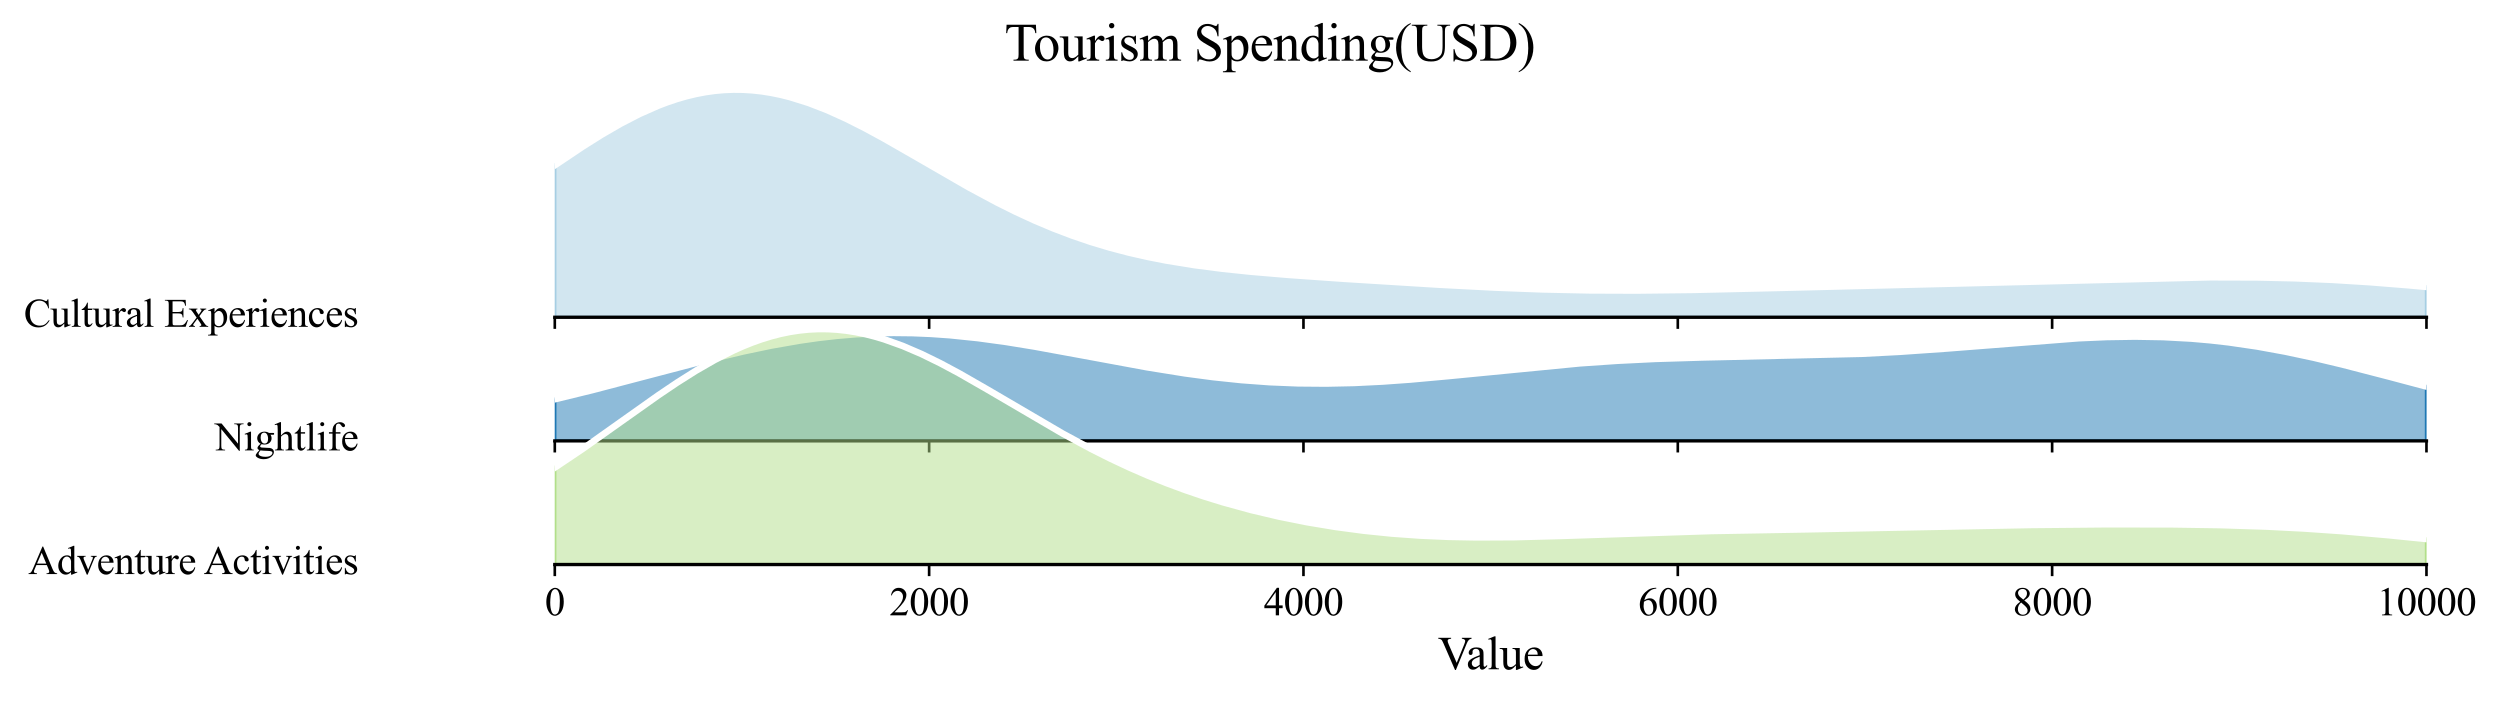 <?xml version="1.0" encoding="utf-8" standalone="no"?>
<!DOCTYPE svg PUBLIC "-//W3C//DTD SVG 1.1//EN"
  "http://www.w3.org/Graphics/SVG/1.1/DTD/svg11.dtd">
<svg xmlns:xlink="http://www.w3.org/1999/xlink" width="754.778pt" height="212.255pt" viewBox="0 0 754.778 212.255" xmlns="http://www.w3.org/2000/svg" version="1.1">
 <defs>
  <style type="text/css">*{stroke-linejoin: round; stroke-linecap: butt}</style>
 </defs>
 <g id="figure_1">
  <g id="patch_1">
   <path d="M -0 212.255 
L 754.778 212.255 
L 754.778 0 
L -0 0 
z
" style="fill: #ffffff"/>
  </g>
  <g id="axes_1">
   <g id="patch_2">
    <path d="M 167.498 95.78 
L 732.578 95.78 
L 732.578 21.12 
L 167.498 21.12 
L 167.498 95.78 
z
" style="fill: none; opacity: 0"/>
   </g>
   <g id="FillBetweenPolyCollection_1">
    <defs>
     <path id="me3a8cc5967" d="M 167.498 -162.352 
L 167.498 -116.475 
L 170.338 -116.475 
L 173.178 -116.475 
L 176.017 -116.475 
L 178.857 -116.475 
L 181.696 -116.475 
L 184.536 -116.475 
L 187.376 -116.475 
L 190.215 -116.475 
L 193.055 -116.475 
L 195.894 -116.475 
L 198.734 -116.475 
L 201.573 -116.475 
L 204.413 -116.475 
L 207.253 -116.475 
L 210.092 -116.475 
L 212.932 -116.475 
L 215.771 -116.475 
L 218.611 -116.475 
L 221.451 -116.475 
L 224.29 -116.475 
L 227.13 -116.475 
L 229.969 -116.475 
L 232.809 -116.475 
L 235.649 -116.475 
L 238.488 -116.475 
L 241.328 -116.475 
L 244.167 -116.475 
L 247.007 -116.475 
L 249.847 -116.475 
L 252.686 -116.475 
L 255.526 -116.475 
L 258.365 -116.475 
L 261.205 -116.475 
L 264.045 -116.475 
L 266.884 -116.475 
L 269.724 -116.475 
L 272.563 -116.475 
L 275.403 -116.475 
L 278.243 -116.475 
L 281.082 -116.475 
L 283.922 -116.475 
L 286.761 -116.475 
L 289.601 -116.475 
L 292.441 -116.475 
L 295.28 -116.475 
L 298.12 -116.475 
L 300.959 -116.475 
L 303.799 -116.475 
L 306.639 -116.475 
L 309.478 -116.475 
L 312.318 -116.475 
L 315.157 -116.475 
L 317.997 -116.475 
L 320.837 -116.475 
L 323.676 -116.475 
L 326.516 -116.475 
L 329.355 -116.475 
L 332.195 -116.475 
L 335.034 -116.475 
L 337.874 -116.475 
L 340.714 -116.475 
L 343.553 -116.475 
L 346.393 -116.475 
L 349.232 -116.475 
L 352.072 -116.475 
L 354.912 -116.475 
L 357.751 -116.475 
L 360.591 -116.475 
L 363.43 -116.475 
L 366.27 -116.475 
L 369.11 -116.475 
L 371.949 -116.475 
L 374.789 -116.475 
L 377.628 -116.475 
L 380.468 -116.475 
L 383.308 -116.475 
L 386.147 -116.475 
L 388.987 -116.475 
L 391.826 -116.475 
L 394.666 -116.475 
L 397.506 -116.475 
L 400.345 -116.475 
L 403.185 -116.475 
L 406.024 -116.475 
L 408.864 -116.475 
L 411.704 -116.475 
L 414.543 -116.475 
L 417.383 -116.475 
L 420.222 -116.475 
L 423.062 -116.475 
L 425.902 -116.475 
L 428.741 -116.475 
L 431.581 -116.475 
L 434.42 -116.475 
L 437.26 -116.475 
L 440.1 -116.475 
L 442.939 -116.475 
L 445.779 -116.475 
L 448.618 -116.475 
L 451.458 -116.475 
L 454.297 -116.475 
L 457.137 -116.475 
L 459.977 -116.475 
L 462.816 -116.475 
L 465.656 -116.475 
L 468.495 -116.475 
L 471.335 -116.475 
L 474.175 -116.475 
L 477.014 -116.475 
L 479.854 -116.475 
L 482.693 -116.475 
L 485.533 -116.475 
L 488.373 -116.475 
L 491.212 -116.475 
L 494.052 -116.475 
L 496.891 -116.475 
L 499.731 -116.475 
L 502.571 -116.475 
L 505.41 -116.475 
L 508.25 -116.475 
L 511.089 -116.475 
L 513.929 -116.475 
L 516.769 -116.475 
L 519.608 -116.475 
L 522.448 -116.475 
L 525.287 -116.475 
L 528.127 -116.475 
L 530.967 -116.475 
L 533.806 -116.475 
L 536.646 -116.475 
L 539.485 -116.475 
L 542.325 -116.475 
L 545.165 -116.475 
L 548.004 -116.475 
L 550.844 -116.475 
L 553.683 -116.475 
L 556.523 -116.475 
L 559.363 -116.475 
L 562.202 -116.475 
L 565.042 -116.475 
L 567.881 -116.475 
L 570.721 -116.475 
L 573.561 -116.475 
L 576.4 -116.475 
L 579.24 -116.475 
L 582.079 -116.475 
L 584.919 -116.475 
L 587.758 -116.475 
L 590.598 -116.475 
L 593.438 -116.475 
L 596.277 -116.475 
L 599.117 -116.475 
L 601.956 -116.475 
L 604.796 -116.475 
L 607.636 -116.475 
L 610.475 -116.475 
L 613.315 -116.475 
L 616.154 -116.475 
L 618.994 -116.475 
L 621.834 -116.475 
L 624.673 -116.475 
L 627.513 -116.475 
L 630.352 -116.475 
L 633.192 -116.475 
L 636.032 -116.475 
L 638.871 -116.475 
L 641.711 -116.475 
L 644.55 -116.475 
L 647.39 -116.475 
L 650.23 -116.475 
L 653.069 -116.475 
L 655.909 -116.475 
L 658.748 -116.475 
L 661.588 -116.475 
L 664.428 -116.475 
L 667.267 -116.475 
L 670.107 -116.475 
L 672.946 -116.475 
L 675.786 -116.475 
L 678.626 -116.475 
L 681.465 -116.475 
L 684.305 -116.475 
L 687.144 -116.475 
L 689.984 -116.475 
L 692.824 -116.475 
L 695.663 -116.475 
L 698.503 -116.475 
L 701.342 -116.475 
L 704.182 -116.475 
L 707.021 -116.475 
L 709.861 -116.475 
L 712.701 -116.475 
L 715.54 -116.475 
L 718.38 -116.475 
L 721.219 -116.475 
L 724.059 -116.475 
L 726.899 -116.475 
L 729.738 -116.475 
L 732.578 -116.475 
L 732.578 -125.643 
L 732.578 -125.643 
L 729.738 -125.907 
L 726.899 -126.161 
L 724.059 -126.405 
L 721.219 -126.638 
L 718.38 -126.86 
L 715.54 -127.069 
L 712.701 -127.266 
L 709.861 -127.449 
L 707.021 -127.619 
L 704.182 -127.775 
L 701.342 -127.916 
L 698.503 -128.044 
L 695.663 -128.157 
L 692.824 -128.256 
L 689.984 -128.341 
L 687.144 -128.412 
L 684.305 -128.469 
L 681.465 -128.514 
L 678.626 -128.546 
L 675.786 -128.565 
L 672.946 -128.573 
L 670.107 -128.57 
L 667.267 -128.557 
L 664.428 -128.533 
L 661.588 -128.501 
L 658.748 -128.461 
L 655.909 -128.413 
L 653.069 -128.358 
L 650.23 -128.298 
L 647.39 -128.232 
L 644.55 -128.162 
L 641.711 -128.087 
L 638.871 -128.01 
L 636.032 -127.93 
L 633.192 -127.848 
L 630.352 -127.764 
L 627.513 -127.68 
L 624.673 -127.596 
L 621.834 -127.511 
L 618.994 -127.427 
L 616.154 -127.343 
L 613.315 -127.261 
L 610.475 -127.179 
L 607.636 -127.099 
L 604.796 -127.02 
L 601.956 -126.943 
L 599.117 -126.867 
L 596.277 -126.793 
L 593.438 -126.72 
L 590.598 -126.649 
L 587.758 -126.578 
L 584.919 -126.509 
L 582.079 -126.44 
L 579.24 -126.372 
L 576.4 -126.305 
L 573.561 -126.238 
L 570.721 -126.171 
L 567.881 -126.103 
L 565.042 -126.036 
L 562.202 -125.968 
L 559.363 -125.9 
L 556.523 -125.831 
L 553.683 -125.761 
L 550.844 -125.691 
L 548.004 -125.62 
L 545.165 -125.548 
L 542.325 -125.476 
L 539.485 -125.404 
L 536.646 -125.332 
L 533.806 -125.26 
L 530.967 -125.189 
L 528.127 -125.119 
L 525.287 -125.051 
L 522.448 -124.984 
L 519.608 -124.92 
L 516.769 -124.859 
L 513.929 -124.801 
L 511.089 -124.748 
L 508.25 -124.699 
L 505.41 -124.656 
L 502.571 -124.619 
L 499.731 -124.588 
L 496.891 -124.565 
L 494.052 -124.549 
L 491.212 -124.541 
L 488.373 -124.543 
L 485.533 -124.553 
L 482.693 -124.573 
L 479.854 -124.602 
L 477.014 -124.642 
L 474.175 -124.691 
L 471.335 -124.75 
L 468.495 -124.82 
L 465.656 -124.899 
L 462.816 -124.988 
L 459.977 -125.087 
L 457.137 -125.194 
L 454.297 -125.31 
L 451.458 -125.435 
L 448.618 -125.567 
L 445.779 -125.706 
L 442.939 -125.851 
L 440.1 -126.002 
L 437.26 -126.158 
L 434.42 -126.319 
L 431.581 -126.484 
L 428.741 -126.652 
L 425.902 -126.823 
L 423.062 -126.997 
L 420.222 -127.173 
L 417.383 -127.35 
L 414.543 -127.53 
L 411.704 -127.711 
L 408.864 -127.894 
L 406.024 -128.08 
L 403.185 -128.268 
L 400.345 -128.459 
L 397.506 -128.655 
L 394.666 -128.855 
L 391.826 -129.062 
L 388.987 -129.276 
L 386.147 -129.499 
L 383.308 -129.732 
L 380.468 -129.978 
L 377.628 -130.238 
L 374.789 -130.515 
L 371.949 -130.81 
L 369.11 -131.127 
L 366.27 -131.467 
L 363.43 -131.833 
L 360.591 -132.228 
L 357.751 -132.655 
L 354.912 -133.116 
L 352.072 -133.613 
L 349.232 -134.151 
L 346.393 -134.73 
L 343.553 -135.354 
L 340.714 -136.026 
L 337.874 -136.747 
L 335.034 -137.519 
L 332.195 -138.345 
L 329.355 -139.226 
L 326.516 -140.163 
L 323.676 -141.158 
L 320.837 -142.21 
L 317.997 -143.321 
L 315.157 -144.489 
L 312.318 -145.715 
L 309.478 -146.997 
L 306.639 -148.333 
L 303.799 -149.722 
L 300.959 -151.159 
L 298.12 -152.643 
L 295.28 -154.168 
L 292.441 -155.731 
L 289.601 -157.326 
L 286.761 -158.947 
L 283.922 -160.589 
L 281.082 -162.243 
L 278.243 -163.904 
L 275.403 -165.563 
L 272.563 -167.212 
L 269.724 -168.842 
L 266.884 -170.445 
L 264.045 -172.011 
L 261.205 -173.531 
L 258.365 -174.996 
L 255.526 -176.397 
L 252.686 -177.724 
L 249.847 -178.968 
L 247.007 -180.122 
L 244.167 -181.175 
L 241.328 -182.122 
L 238.488 -182.953 
L 235.649 -183.663 
L 232.809 -184.246 
L 229.969 -184.696 
L 227.13 -185.01 
L 224.29 -185.184 
L 221.451 -185.215 
L 218.611 -185.102 
L 215.771 -184.844 
L 212.932 -184.443 
L 210.092 -183.899 
L 207.253 -183.215 
L 204.413 -182.395 
L 201.573 -181.443 
L 198.734 -180.365 
L 195.894 -179.166 
L 193.055 -177.854 
L 190.215 -176.436 
L 187.376 -174.921 
L 184.536 -173.316 
L 181.696 -171.632 
L 178.857 -169.878 
L 176.017 -168.062 
L 173.178 -166.197 
L 170.338 -164.29 
L 167.498 -162.352 
z
" style="stroke: #a6cee3"/>
    </defs>
    <g clip-path="url(#p81e6fab13c)">
     <use xlink:href="#me3a8cc5967" x="0" y="212.255" style="fill: #a6cee3; fill-opacity: 0.5; stroke: #a6cee3"/>
    </g>
   </g>
   <g id="matplotlib.axis_1">
    <g id="xtick_1">
     <g id="line2d_1">
      <defs>
       <path id="m822adf6c6f" d="M 0 0 
L 0 3.5 
" style="stroke: #000000; stroke-width: 0.8"/>
      </defs>
      <g>
       <use xlink:href="#m822adf6c6f" x="167.498" y="95.78" style="stroke: #000000; stroke-width: 0.8"/>
      </g>
     </g>
    </g>
    <g id="xtick_2">
     <g id="line2d_2">
      <g>
       <use xlink:href="#m822adf6c6f" x="280.514" y="95.78" style="stroke: #000000; stroke-width: 0.8"/>
      </g>
     </g>
    </g>
    <g id="xtick_3">
     <g id="line2d_3">
      <g>
       <use xlink:href="#m822adf6c6f" x="393.53" y="95.78" style="stroke: #000000; stroke-width: 0.8"/>
      </g>
     </g>
    </g>
    <g id="xtick_4">
     <g id="line2d_4">
      <g>
       <use xlink:href="#m822adf6c6f" x="506.546" y="95.78" style="stroke: #000000; stroke-width: 0.8"/>
      </g>
     </g>
    </g>
    <g id="xtick_5">
     <g id="line2d_5">
      <g>
       <use xlink:href="#m822adf6c6f" x="619.562" y="95.78" style="stroke: #000000; stroke-width: 0.8"/>
      </g>
     </g>
    </g>
    <g id="xtick_6">
     <g id="line2d_6">
      <g>
       <use xlink:href="#m822adf6c6f" x="732.578" y="95.78" style="stroke: #000000; stroke-width: 0.8"/>
      </g>
     </g>
    </g>
   </g>
   <g id="matplotlib.axis_2"/>
   <g id="line2d_7">
    <path d="M 167.498 49.903 
L 176.017 44.193 
L 181.696 40.623 
L 187.376 37.335 
L 193.055 34.401 
L 198.734 31.89 
L 201.573 30.812 
L 204.413 29.86 
L 207.253 29.04 
L 210.092 28.357 
L 212.932 27.813 
L 215.771 27.411 
L 218.611 27.154 
L 221.451 27.041 
L 224.29 27.072 
L 227.13 27.245 
L 229.969 27.559 
L 232.809 28.009 
L 235.649 28.592 
L 238.488 29.302 
L 244.167 31.08 
L 249.847 33.287 
L 255.526 35.859 
L 261.205 38.724 
L 266.884 41.811 
L 275.403 46.692 
L 292.441 56.525 
L 300.959 61.096 
L 306.639 63.922 
L 312.318 66.54 
L 317.997 68.934 
L 323.676 71.097 
L 329.355 73.029 
L 335.034 74.736 
L 340.714 76.229 
L 346.393 77.525 
L 352.072 78.642 
L 360.591 80.027 
L 369.11 81.129 
L 377.628 82.017 
L 388.987 82.98 
L 406.024 84.175 
L 434.42 85.936 
L 451.458 86.821 
L 465.656 87.356 
L 479.854 87.653 
L 494.052 87.706 
L 511.089 87.508 
L 536.646 86.923 
L 667.267 83.699 
L 681.465 83.741 
L 692.824 83.999 
L 704.182 84.48 
L 715.54 85.186 
L 726.899 86.094 
L 732.578 86.612 
L 732.578 86.612 
" clip-path="url(#p81e6fab13c)" style="fill: none; stroke: #ffffff; stroke-width: 2; stroke-linecap: square"/>
   </g>
   <g id="line2d_8">
    <path d="M 167.498 95.78 
L 732.578 95.78 
" style="fill: none; stroke: #000000; stroke-linecap: square"/>
   </g>
   <g id="text_1">
    <g id="patch_3">
     <path d="M 3.24 105.19 
L 112.125 105.19 
L 112.125 86.37 
L 3.24 86.37 
z
" style="fill: #ffffff; opacity: 0.5"/>
    </g>
    <!-- Cultural Experiences -->
    <g transform="translate(7.2 98.663) scale(0.12 -0.12)">
     <defs>
      <path id="TimesNewRomanPSMT-43" d="M 3853 4334 
L 3950 2894 
L 3853 2894 
Q 3659 3541 3300 3825 
Q 2941 4109 2438 4109 
Q 2016 4109 1675 3895 
Q 1334 3681 1139 3212 
Q 944 2744 944 2047 
Q 944 1472 1128 1050 
Q 1313 628 1683 403 
Q 2053 178 2528 178 
Q 2941 178 3256 354 
Q 3572 531 3950 1056 
L 4047 994 
Q 3728 428 3303 165 
Q 2878 -97 2294 -97 
Q 1241 -97 663 684 
Q 231 1266 231 2053 
Q 231 2688 515 3219 
Q 800 3750 1298 4042 
Q 1797 4334 2388 4334 
Q 2847 4334 3294 4109 
Q 3425 4041 3481 4041 
Q 3566 4041 3628 4100 
Q 3709 4184 3744 4334 
L 3853 4334 
z
" transform="scale(0.016)"/>
      <path id="TimesNewRomanPSMT-75" d="M 2709 2863 
L 2709 1128 
Q 2709 631 2732 520 
Q 2756 409 2807 365 
Q 2859 322 2928 322 
Q 3025 322 3147 375 
L 3191 266 
L 2334 -88 
L 2194 -88 
L 2194 519 
Q 1825 119 1631 15 
Q 1438 -88 1222 -88 
Q 981 -88 804 51 
Q 628 191 559 409 
Q 491 628 491 1028 
L 491 2306 
Q 491 2509 447 2587 
Q 403 2666 317 2708 
Q 231 2750 6 2747 
L 6 2863 
L 1009 2863 
L 1009 947 
Q 1009 547 1148 422 
Q 1288 297 1484 297 
Q 1619 297 1789 381 
Q 1959 466 2194 703 
L 2194 2325 
Q 2194 2569 2105 2655 
Q 2016 2741 1734 2747 
L 1734 2863 
L 2709 2863 
z
" transform="scale(0.016)"/>
      <path id="TimesNewRomanPSMT-6c" d="M 1184 4444 
L 1184 647 
Q 1184 378 1223 290 
Q 1263 203 1344 158 
Q 1425 113 1647 113 
L 1647 0 
L 244 0 
L 244 113 
Q 441 113 512 153 
Q 584 194 625 287 
Q 666 381 666 647 
L 666 3247 
Q 666 3731 644 3842 
Q 622 3953 573 3993 
Q 525 4034 450 4034 
Q 369 4034 244 3984 
L 191 4094 
L 1044 4444 
L 1184 4444 
z
" transform="scale(0.016)"/>
      <path id="TimesNewRomanPSMT-74" d="M 1031 3803 
L 1031 2863 
L 1700 2863 
L 1700 2644 
L 1031 2644 
L 1031 788 
Q 1031 509 1111 412 
Q 1191 316 1316 316 
Q 1419 316 1516 380 
Q 1613 444 1666 569 
L 1788 569 
Q 1678 263 1478 108 
Q 1278 -47 1066 -47 
Q 922 -47 784 33 
Q 647 113 581 261 
Q 516 409 516 719 
L 516 2644 
L 63 2644 
L 63 2747 
Q 234 2816 414 2980 
Q 594 3144 734 3369 
Q 806 3488 934 3803 
L 1031 3803 
z
" transform="scale(0.016)"/>
      <path id="TimesNewRomanPSMT-72" d="M 1038 2947 
L 1038 2303 
Q 1397 2947 1775 2947 
Q 1947 2947 2059 2842 
Q 2172 2738 2172 2600 
Q 2172 2478 2090 2393 
Q 2009 2309 1897 2309 
Q 1788 2309 1652 2417 
Q 1516 2525 1450 2525 
Q 1394 2525 1328 2463 
Q 1188 2334 1038 2041 
L 1038 669 
Q 1038 431 1097 309 
Q 1138 225 1241 169 
Q 1344 113 1538 113 
L 1538 0 
L 72 0 
L 72 113 
Q 291 113 397 181 
Q 475 231 506 341 
Q 522 394 522 644 
L 522 1753 
Q 522 2253 501 2348 
Q 481 2444 426 2487 
Q 372 2531 291 2531 
Q 194 2531 72 2484 
L 41 2597 
L 906 2947 
L 1038 2947 
z
" transform="scale(0.016)"/>
      <path id="TimesNewRomanPSMT-61" d="M 1822 413 
Q 1381 72 1269 19 
Q 1100 -59 909 -59 
Q 613 -59 420 144 
Q 228 347 228 678 
Q 228 888 322 1041 
Q 450 1253 767 1440 
Q 1084 1628 1822 1897 
L 1822 2009 
Q 1822 2438 1686 2597 
Q 1550 2756 1291 2756 
Q 1094 2756 978 2650 
Q 859 2544 859 2406 
L 866 2225 
Q 866 2081 792 2003 
Q 719 1925 600 1925 
Q 484 1925 411 2006 
Q 338 2088 338 2228 
Q 338 2497 613 2722 
Q 888 2947 1384 2947 
Q 1766 2947 2009 2819 
Q 2194 2722 2281 2516 
Q 2338 2381 2338 1966 
L 2338 994 
Q 2338 584 2353 492 
Q 2369 400 2405 369 
Q 2441 338 2488 338 
Q 2538 338 2575 359 
Q 2641 400 2828 588 
L 2828 413 
Q 2478 -56 2159 -56 
Q 2006 -56 1915 50 
Q 1825 156 1822 413 
z
M 1822 616 
L 1822 1706 
Q 1350 1519 1213 1441 
Q 966 1303 859 1153 
Q 753 1003 753 825 
Q 753 600 887 451 
Q 1022 303 1197 303 
Q 1434 303 1822 616 
z
" transform="scale(0.016)"/>
      <path id="TimesNewRomanPSMT-20" transform="scale(0.016)"/>
      <path id="TimesNewRomanPSMT-45" d="M 1338 4006 
L 1338 2331 
L 2269 2331 
Q 2631 2331 2753 2441 
Q 2916 2584 2934 2947 
L 3050 2947 
L 3050 1472 
L 2934 1472 
Q 2891 1781 2847 1869 
Q 2791 1978 2662 2040 
Q 2534 2103 2269 2103 
L 1338 2103 
L 1338 706 
Q 1338 425 1363 364 
Q 1388 303 1450 267 
Q 1513 231 1688 231 
L 2406 231 
Q 2766 231 2928 281 
Q 3091 331 3241 478 
Q 3434 672 3638 1063 
L 3763 1063 
L 3397 0 
L 131 0 
L 131 116 
L 281 116 
Q 431 116 566 188 
Q 666 238 702 338 
Q 738 438 738 747 
L 738 3500 
Q 738 3903 656 3997 
Q 544 4122 281 4122 
L 131 4122 
L 131 4238 
L 3397 4238 
L 3444 3309 
L 3322 3309 
Q 3256 3644 3176 3769 
Q 3097 3894 2941 3959 
Q 2816 4006 2500 4006 
L 1338 4006 
z
" transform="scale(0.016)"/>
      <path id="TimesNewRomanPSMT-78" d="M 84 2863 
L 1431 2863 
L 1431 2747 
Q 1303 2747 1251 2703 
Q 1200 2659 1200 2588 
Q 1200 2513 1309 2356 
Q 1344 2306 1413 2200 
L 1616 1875 
L 1850 2200 
Q 2075 2509 2075 2591 
Q 2075 2656 2022 2701 
Q 1969 2747 1850 2747 
L 1850 2863 
L 2819 2863 
L 2819 2747 
Q 2666 2738 2553 2663 
Q 2400 2556 2134 2200 
L 1744 1678 
L 2456 653 
Q 2719 275 2831 198 
Q 2944 122 3122 113 
L 3122 0 
L 1772 0 
L 1772 113 
Q 1913 113 1991 175 
Q 2050 219 2050 291 
Q 2050 363 1850 653 
L 1431 1266 
L 972 653 
Q 759 369 759 316 
Q 759 241 829 180 
Q 900 119 1041 113 
L 1041 0 
L 106 0 
L 106 113 
Q 219 128 303 191 
Q 422 281 703 653 
L 1303 1450 
L 759 2238 
Q 528 2575 401 2661 
Q 275 2747 84 2747 
L 84 2863 
z
" transform="scale(0.016)"/>
      <path id="TimesNewRomanPSMT-70" d="M -6 2578 
L 875 2934 
L 994 2934 
L 994 2266 
Q 1216 2644 1439 2795 
Q 1663 2947 1909 2947 
Q 2341 2947 2628 2609 
Q 2981 2197 2981 1534 
Q 2981 794 2556 309 
Q 2206 -88 1675 -88 
Q 1444 -88 1275 -22 
Q 1150 25 994 166 
L 994 -706 
Q 994 -1000 1030 -1079 
Q 1066 -1159 1155 -1206 
Q 1244 -1253 1478 -1253 
L 1478 -1369 
L -22 -1369 
L -22 -1253 
L 56 -1253 
Q 228 -1256 350 -1188 
Q 409 -1153 442 -1076 
Q 475 -1000 475 -688 
L 475 2019 
Q 475 2297 450 2372 
Q 425 2447 370 2484 
Q 316 2522 222 2522 
Q 147 2522 31 2478 
L -6 2578 
z
M 994 2081 
L 994 1013 
Q 994 666 1022 556 
Q 1066 375 1236 237 
Q 1406 100 1666 100 
Q 1978 100 2172 344 
Q 2425 663 2425 1241 
Q 2425 1897 2138 2250 
Q 1938 2494 1663 2494 
Q 1513 2494 1366 2419 
Q 1253 2363 994 2081 
z
" transform="scale(0.016)"/>
      <path id="TimesNewRomanPSMT-65" d="M 681 1784 
Q 678 1147 991 784 
Q 1303 422 1725 422 
Q 2006 422 2214 576 
Q 2422 731 2563 1106 
L 2659 1044 
Q 2594 616 2278 264 
Q 1963 -88 1488 -88 
Q 972 -88 605 314 
Q 238 716 238 1394 
Q 238 2128 614 2539 
Q 991 2950 1559 2950 
Q 2041 2950 2350 2633 
Q 2659 2316 2659 1784 
L 681 1784 
z
M 681 1966 
L 2006 1966 
Q 1991 2241 1941 2353 
Q 1863 2528 1708 2628 
Q 1553 2728 1384 2728 
Q 1125 2728 920 2526 
Q 716 2325 681 1966 
z
" transform="scale(0.016)"/>
      <path id="TimesNewRomanPSMT-69" d="M 928 4444 
Q 1059 4444 1151 4351 
Q 1244 4259 1244 4128 
Q 1244 3997 1151 3903 
Q 1059 3809 928 3809 
Q 797 3809 703 3903 
Q 609 3997 609 4128 
Q 609 4259 701 4351 
Q 794 4444 928 4444 
z
M 1188 2947 
L 1188 647 
Q 1188 378 1227 289 
Q 1266 200 1342 156 
Q 1419 113 1622 113 
L 1622 0 
L 231 0 
L 231 113 
Q 441 113 512 153 
Q 584 194 626 287 
Q 669 381 669 647 
L 669 1750 
Q 669 2216 641 2353 
Q 619 2453 572 2492 
Q 525 2531 444 2531 
Q 356 2531 231 2484 
L 188 2597 
L 1050 2947 
L 1188 2947 
z
" transform="scale(0.016)"/>
      <path id="TimesNewRomanPSMT-6e" d="M 1034 2341 
Q 1538 2947 1994 2947 
Q 2228 2947 2397 2830 
Q 2566 2713 2666 2444 
Q 2734 2256 2734 1869 
L 2734 647 
Q 2734 375 2778 278 
Q 2813 200 2889 156 
Q 2966 113 3172 113 
L 3172 0 
L 1756 0 
L 1756 113 
L 1816 113 
Q 2016 113 2095 173 
Q 2175 234 2206 353 
Q 2219 400 2219 647 
L 2219 1819 
Q 2219 2209 2117 2386 
Q 2016 2563 1775 2563 
Q 1403 2563 1034 2156 
L 1034 647 
Q 1034 356 1069 288 
Q 1113 197 1189 155 
Q 1266 113 1500 113 
L 1500 0 
L 84 0 
L 84 113 
L 147 113 
Q 366 113 442 223 
Q 519 334 519 647 
L 519 1709 
Q 519 2225 495 2337 
Q 472 2450 423 2490 
Q 375 2531 294 2531 
Q 206 2531 84 2484 
L 38 2597 
L 900 2947 
L 1034 2947 
L 1034 2341 
z
" transform="scale(0.016)"/>
      <path id="TimesNewRomanPSMT-63" d="M 2631 1088 
Q 2516 522 2178 217 
Q 1841 -88 1431 -88 
Q 944 -88 581 321 
Q 219 731 219 1428 
Q 219 2103 620 2525 
Q 1022 2947 1584 2947 
Q 2006 2947 2278 2723 
Q 2550 2500 2550 2259 
Q 2550 2141 2473 2067 
Q 2397 1994 2259 1994 
Q 2075 1994 1981 2113 
Q 1928 2178 1911 2362 
Q 1894 2547 1784 2644 
Q 1675 2738 1481 2738 
Q 1169 2738 978 2506 
Q 725 2200 725 1697 
Q 725 1184 976 792 
Q 1228 400 1656 400 
Q 1963 400 2206 609 
Q 2378 753 2541 1131 
L 2631 1088 
z
" transform="scale(0.016)"/>
      <path id="TimesNewRomanPSMT-73" d="M 2050 2947 
L 2050 1972 
L 1947 1972 
Q 1828 2431 1642 2597 
Q 1456 2763 1169 2763 
Q 950 2763 815 2647 
Q 681 2531 681 2391 
Q 681 2216 781 2091 
Q 878 1963 1175 1819 
L 1631 1597 
Q 2266 1288 2266 781 
Q 2266 391 1970 151 
Q 1675 -88 1309 -88 
Q 1047 -88 709 6 
Q 606 38 541 38 
Q 469 38 428 -44 
L 325 -44 
L 325 978 
L 428 978 
Q 516 541 762 319 
Q 1009 97 1316 97 
Q 1531 97 1667 223 
Q 1803 350 1803 528 
Q 1803 744 1651 891 
Q 1500 1038 1047 1263 
Q 594 1488 453 1669 
Q 313 1847 313 2119 
Q 313 2472 555 2709 
Q 797 2947 1181 2947 
Q 1350 2947 1591 2875 
Q 1750 2828 1803 2828 
Q 1853 2828 1881 2850 
Q 1909 2872 1947 2947 
L 2050 2947 
z
" transform="scale(0.016)"/>
     </defs>
     <use xlink:href="#TimesNewRomanPSMT-43"/>
     <use xlink:href="#TimesNewRomanPSMT-75" transform="translate(66.699 0)"/>
     <use xlink:href="#TimesNewRomanPSMT-6c" transform="translate(116.699 0)"/>
     <use xlink:href="#TimesNewRomanPSMT-74" transform="translate(144.482 0)"/>
     <use xlink:href="#TimesNewRomanPSMT-75" transform="translate(172.266 0)"/>
     <use xlink:href="#TimesNewRomanPSMT-72" transform="translate(222.266 0)"/>
     <use xlink:href="#TimesNewRomanPSMT-61" transform="translate(255.566 0)"/>
     <use xlink:href="#TimesNewRomanPSMT-6c" transform="translate(299.951 0)"/>
     <use xlink:href="#TimesNewRomanPSMT-20" transform="translate(327.734 0)"/>
     <use xlink:href="#TimesNewRomanPSMT-45" transform="translate(352.734 0)"/>
     <use xlink:href="#TimesNewRomanPSMT-78" transform="translate(413.818 0)"/>
     <use xlink:href="#TimesNewRomanPSMT-70" transform="translate(463.818 0)"/>
     <use xlink:href="#TimesNewRomanPSMT-65" transform="translate(513.818 0)"/>
     <use xlink:href="#TimesNewRomanPSMT-72" transform="translate(558.203 0)"/>
     <use xlink:href="#TimesNewRomanPSMT-69" transform="translate(591.504 0)"/>
     <use xlink:href="#TimesNewRomanPSMT-65" transform="translate(619.287 0)"/>
     <use xlink:href="#TimesNewRomanPSMT-6e" transform="translate(663.672 0)"/>
     <use xlink:href="#TimesNewRomanPSMT-63" transform="translate(713.672 0)"/>
     <use xlink:href="#TimesNewRomanPSMT-65" transform="translate(758.057 0)"/>
     <use xlink:href="#TimesNewRomanPSMT-73" transform="translate(802.441 0)"/>
    </g>
   </g>
  </g>
  <g id="axes_2">
   <g id="patch_4">
    <path d="M 167.498 133.11 
L 732.578 133.11 
L 732.578 58.45 
L 167.498 58.45 
L 167.498 133.11 
z
" style="fill: none; opacity: 0"/>
   </g>
   <g id="FillBetweenPolyCollection_2">
    <defs>
     <path id="m4cc9030671" d="M 167.498 -91.721 
L 167.498 -79.145 
L 170.338 -79.145 
L 173.178 -79.145 
L 176.017 -79.145 
L 178.857 -79.145 
L 181.696 -79.145 
L 184.536 -79.145 
L 187.376 -79.145 
L 190.215 -79.145 
L 193.055 -79.145 
L 195.894 -79.145 
L 198.734 -79.145 
L 201.573 -79.145 
L 204.413 -79.145 
L 207.253 -79.145 
L 210.092 -79.145 
L 212.932 -79.145 
L 215.771 -79.145 
L 218.611 -79.145 
L 221.451 -79.145 
L 224.29 -79.145 
L 227.13 -79.145 
L 229.969 -79.145 
L 232.809 -79.145 
L 235.649 -79.145 
L 238.488 -79.145 
L 241.328 -79.145 
L 244.167 -79.145 
L 247.007 -79.145 
L 249.847 -79.145 
L 252.686 -79.145 
L 255.526 -79.145 
L 258.365 -79.145 
L 261.205 -79.145 
L 264.045 -79.145 
L 266.884 -79.145 
L 269.724 -79.145 
L 272.563 -79.145 
L 275.403 -79.145 
L 278.243 -79.145 
L 281.082 -79.145 
L 283.922 -79.145 
L 286.761 -79.145 
L 289.601 -79.145 
L 292.441 -79.145 
L 295.28 -79.145 
L 298.12 -79.145 
L 300.959 -79.145 
L 303.799 -79.145 
L 306.639 -79.145 
L 309.478 -79.145 
L 312.318 -79.145 
L 315.157 -79.145 
L 317.997 -79.145 
L 320.837 -79.145 
L 323.676 -79.145 
L 326.516 -79.145 
L 329.355 -79.145 
L 332.195 -79.145 
L 335.034 -79.145 
L 337.874 -79.145 
L 340.714 -79.145 
L 343.553 -79.145 
L 346.393 -79.145 
L 349.232 -79.145 
L 352.072 -79.145 
L 354.912 -79.145 
L 357.751 -79.145 
L 360.591 -79.145 
L 363.43 -79.145 
L 366.27 -79.145 
L 369.11 -79.145 
L 371.949 -79.145 
L 374.789 -79.145 
L 377.628 -79.145 
L 380.468 -79.145 
L 383.308 -79.145 
L 386.147 -79.145 
L 388.987 -79.145 
L 391.826 -79.145 
L 394.666 -79.145 
L 397.506 -79.145 
L 400.345 -79.145 
L 403.185 -79.145 
L 406.024 -79.145 
L 408.864 -79.145 
L 411.704 -79.145 
L 414.543 -79.145 
L 417.383 -79.145 
L 420.222 -79.145 
L 423.062 -79.145 
L 425.902 -79.145 
L 428.741 -79.145 
L 431.581 -79.145 
L 434.42 -79.145 
L 437.26 -79.145 
L 440.1 -79.145 
L 442.939 -79.145 
L 445.779 -79.145 
L 448.618 -79.145 
L 451.458 -79.145 
L 454.297 -79.145 
L 457.137 -79.145 
L 459.977 -79.145 
L 462.816 -79.145 
L 465.656 -79.145 
L 468.495 -79.145 
L 471.335 -79.145 
L 474.175 -79.145 
L 477.014 -79.145 
L 479.854 -79.145 
L 482.693 -79.145 
L 485.533 -79.145 
L 488.373 -79.145 
L 491.212 -79.145 
L 494.052 -79.145 
L 496.891 -79.145 
L 499.731 -79.145 
L 502.571 -79.145 
L 505.41 -79.145 
L 508.25 -79.145 
L 511.089 -79.145 
L 513.929 -79.145 
L 516.769 -79.145 
L 519.608 -79.145 
L 522.448 -79.145 
L 525.287 -79.145 
L 528.127 -79.145 
L 530.967 -79.145 
L 533.806 -79.145 
L 536.646 -79.145 
L 539.485 -79.145 
L 542.325 -79.145 
L 545.165 -79.145 
L 548.004 -79.145 
L 550.844 -79.145 
L 553.683 -79.145 
L 556.523 -79.145 
L 559.363 -79.145 
L 562.202 -79.145 
L 565.042 -79.145 
L 567.881 -79.145 
L 570.721 -79.145 
L 573.561 -79.145 
L 576.4 -79.145 
L 579.24 -79.145 
L 582.079 -79.145 
L 584.919 -79.145 
L 587.758 -79.145 
L 590.598 -79.145 
L 593.438 -79.145 
L 596.277 -79.145 
L 599.117 -79.145 
L 601.956 -79.145 
L 604.796 -79.145 
L 607.636 -79.145 
L 610.475 -79.145 
L 613.315 -79.145 
L 616.154 -79.145 
L 618.994 -79.145 
L 621.834 -79.145 
L 624.673 -79.145 
L 627.513 -79.145 
L 630.352 -79.145 
L 633.192 -79.145 
L 636.032 -79.145 
L 638.871 -79.145 
L 641.711 -79.145 
L 644.55 -79.145 
L 647.39 -79.145 
L 650.23 -79.145 
L 653.069 -79.145 
L 655.909 -79.145 
L 658.748 -79.145 
L 661.588 -79.145 
L 664.428 -79.145 
L 667.267 -79.145 
L 670.107 -79.145 
L 672.946 -79.145 
L 675.786 -79.145 
L 678.626 -79.145 
L 681.465 -79.145 
L 684.305 -79.145 
L 687.144 -79.145 
L 689.984 -79.145 
L 692.824 -79.145 
L 695.663 -79.145 
L 698.503 -79.145 
L 701.342 -79.145 
L 704.182 -79.145 
L 707.021 -79.145 
L 709.861 -79.145 
L 712.701 -79.145 
L 715.54 -79.145 
L 718.38 -79.145 
L 721.219 -79.145 
L 724.059 -79.145 
L 726.899 -79.145 
L 729.738 -79.145 
L 732.578 -79.145 
L 732.578 -95.56 
L 732.578 -95.56 
L 729.738 -96.313 
L 726.899 -97.068 
L 724.059 -97.825 
L 721.219 -98.581 
L 718.38 -99.332 
L 715.54 -100.078 
L 712.701 -100.815 
L 709.861 -101.541 
L 707.021 -102.253 
L 704.182 -102.948 
L 701.342 -103.625 
L 698.503 -104.281 
L 695.663 -104.913 
L 692.824 -105.52 
L 689.984 -106.099 
L 687.144 -106.648 
L 684.305 -107.166 
L 681.465 -107.652 
L 678.626 -108.103 
L 675.786 -108.518 
L 672.946 -108.898 
L 670.107 -109.24 
L 667.267 -109.545 
L 664.428 -109.812 
L 661.588 -110.041 
L 658.748 -110.233 
L 655.909 -110.387 
L 653.069 -110.506 
L 650.23 -110.588 
L 647.39 -110.637 
L 644.55 -110.652 
L 641.711 -110.636 
L 638.871 -110.59 
L 636.032 -110.516 
L 633.192 -110.416 
L 630.352 -110.291 
L 627.513 -110.145 
L 624.673 -109.979 
L 621.834 -109.796 
L 618.994 -109.597 
L 616.154 -109.386 
L 613.315 -109.164 
L 610.475 -108.934 
L 607.636 -108.698 
L 604.796 -108.458 
L 601.956 -108.216 
L 599.117 -107.974 
L 596.277 -107.734 
L 593.438 -107.498 
L 590.598 -107.267 
L 587.758 -107.042 
L 584.919 -106.825 
L 582.079 -106.617 
L 579.24 -106.419 
L 576.4 -106.231 
L 573.561 -106.055 
L 570.721 -105.89 
L 567.881 -105.737 
L 565.042 -105.596 
L 562.202 -105.466 
L 559.363 -105.348 
L 556.523 -105.242 
L 553.683 -105.145 
L 550.844 -105.059 
L 548.004 -104.982 
L 545.165 -104.913 
L 542.325 -104.851 
L 539.485 -104.795 
L 536.646 -104.743 
L 533.806 -104.696 
L 530.967 -104.651 
L 528.127 -104.606 
L 525.287 -104.561 
L 522.448 -104.514 
L 519.608 -104.464 
L 516.769 -104.409 
L 513.929 -104.348 
L 511.089 -104.281 
L 508.25 -104.204 
L 505.41 -104.118 
L 502.571 -104.022 
L 499.731 -103.914 
L 496.891 -103.794 
L 494.052 -103.661 
L 491.212 -103.515 
L 488.373 -103.355 
L 485.533 -103.181 
L 482.693 -102.994 
L 479.854 -102.792 
L 477.014 -102.577 
L 474.175 -102.349 
L 471.335 -102.109 
L 468.495 -101.858 
L 465.656 -101.596 
L 462.816 -101.324 
L 459.977 -101.045 
L 457.137 -100.759 
L 454.297 -100.468 
L 451.458 -100.173 
L 448.618 -99.878 
L 445.779 -99.582 
L 442.939 -99.288 
L 440.1 -98.999 
L 437.26 -98.716 
L 434.42 -98.441 
L 431.581 -98.176 
L 428.741 -97.923 
L 425.902 -97.685 
L 423.062 -97.462 
L 420.222 -97.258 
L 417.383 -97.074 
L 414.543 -96.91 
L 411.704 -96.77 
L 408.864 -96.655 
L 406.024 -96.565 
L 403.185 -96.502 
L 400.345 -96.468 
L 397.506 -96.462 
L 394.666 -96.487 
L 391.826 -96.541 
L 388.987 -96.626 
L 386.147 -96.743 
L 383.308 -96.89 
L 380.468 -97.069 
L 377.628 -97.278 
L 374.789 -97.518 
L 371.949 -97.787 
L 369.11 -98.085 
L 366.27 -98.412 
L 363.43 -98.765 
L 360.591 -99.143 
L 357.751 -99.546 
L 354.912 -99.972 
L 352.072 -100.419 
L 349.232 -100.884 
L 346.393 -101.367 
L 343.553 -101.865 
L 340.714 -102.376 
L 337.874 -102.897 
L 335.034 -103.427 
L 332.195 -103.962 
L 329.355 -104.499 
L 326.516 -105.038 
L 323.676 -105.573 
L 320.837 -106.104 
L 317.997 -106.626 
L 315.157 -107.138 
L 312.318 -107.636 
L 309.478 -108.118 
L 306.639 -108.581 
L 303.799 -109.021 
L 300.959 -109.438 
L 298.12 -109.827 
L 295.28 -110.187 
L 292.441 -110.515 
L 289.601 -110.809 
L 286.761 -111.067 
L 283.922 -111.288 
L 281.082 -111.468 
L 278.243 -111.608 
L 275.403 -111.706 
L 272.563 -111.76 
L 269.724 -111.769 
L 266.884 -111.735 
L 264.045 -111.655 
L 261.205 -111.529 
L 258.365 -111.359 
L 255.526 -111.144 
L 252.686 -110.884 
L 249.847 -110.581 
L 247.007 -110.236 
L 244.167 -109.85 
L 241.328 -109.425 
L 238.488 -108.961 
L 235.649 -108.462 
L 232.809 -107.928 
L 229.969 -107.362 
L 227.13 -106.767 
L 224.29 -106.144 
L 221.451 -105.497 
L 218.611 -104.827 
L 215.771 -104.137 
L 212.932 -103.429 
L 210.092 -102.707 
L 207.253 -101.973 
L 204.413 -101.23 
L 201.573 -100.479 
L 198.734 -99.724 
L 195.894 -98.966 
L 193.055 -98.209 
L 190.215 -97.454 
L 187.376 -96.703 
L 184.536 -95.958 
L 181.696 -95.222 
L 178.857 -94.496 
L 176.017 -93.781 
L 173.178 -93.079 
L 170.338 -92.392 
L 167.498 -91.721 
z
" style="stroke: #1f78b4"/>
    </defs>
    <g clip-path="url(#p0efbea1746)">
     <use xlink:href="#m4cc9030671" x="0" y="212.255" style="fill: #1f78b4; fill-opacity: 0.5; stroke: #1f78b4"/>
    </g>
   </g>
   <g id="matplotlib.axis_3">
    <g id="xtick_7">
     <g id="line2d_9">
      <g>
       <use xlink:href="#m822adf6c6f" x="167.498" y="133.11" style="stroke: #000000; stroke-width: 0.8"/>
      </g>
     </g>
    </g>
    <g id="xtick_8">
     <g id="line2d_10">
      <g>
       <use xlink:href="#m822adf6c6f" x="280.514" y="133.11" style="stroke: #000000; stroke-width: 0.8"/>
      </g>
     </g>
    </g>
    <g id="xtick_9">
     <g id="line2d_11">
      <g>
       <use xlink:href="#m822adf6c6f" x="393.53" y="133.11" style="stroke: #000000; stroke-width: 0.8"/>
      </g>
     </g>
    </g>
    <g id="xtick_10">
     <g id="line2d_12">
      <g>
       <use xlink:href="#m822adf6c6f" x="506.546" y="133.11" style="stroke: #000000; stroke-width: 0.8"/>
      </g>
     </g>
    </g>
    <g id="xtick_11">
     <g id="line2d_13">
      <g>
       <use xlink:href="#m822adf6c6f" x="619.562" y="133.11" style="stroke: #000000; stroke-width: 0.8"/>
      </g>
     </g>
    </g>
    <g id="xtick_12">
     <g id="line2d_14">
      <g>
       <use xlink:href="#m822adf6c6f" x="732.578" y="133.11" style="stroke: #000000; stroke-width: 0.8"/>
      </g>
     </g>
    </g>
   </g>
   <g id="matplotlib.axis_4"/>
   <g id="line2d_15">
    <path d="M 167.498 120.535 
L 178.857 117.76 
L 195.894 113.289 
L 212.932 108.826 
L 224.29 106.111 
L 232.809 104.327 
L 241.328 102.831 
L 247.007 102.019 
L 252.686 101.371 
L 258.365 100.897 
L 264.045 100.601 
L 269.724 100.486 
L 275.403 100.55 
L 281.082 100.787 
L 286.761 101.188 
L 295.28 102.068 
L 303.799 103.234 
L 312.318 104.619 
L 326.516 107.218 
L 346.393 110.888 
L 357.751 112.709 
L 366.27 113.844 
L 374.789 114.738 
L 383.308 115.365 
L 391.826 115.714 
L 400.345 115.787 
L 408.864 115.601 
L 417.383 115.182 
L 425.902 114.571 
L 437.26 113.54 
L 477.014 109.678 
L 488.373 108.9 
L 499.731 108.341 
L 513.929 107.907 
L 562.202 106.789 
L 573.561 106.2 
L 587.758 105.213 
L 627.513 102.11 
L 636.032 101.739 
L 644.55 101.603 
L 653.069 101.75 
L 661.588 102.214 
L 667.267 102.711 
L 672.946 103.358 
L 681.465 104.604 
L 689.984 106.157 
L 698.503 107.975 
L 707.021 110.003 
L 721.219 113.675 
L 732.578 116.695 
L 732.578 116.695 
" clip-path="url(#p0efbea1746)" style="fill: none; stroke: #ffffff; stroke-width: 2; stroke-linecap: square"/>
   </g>
   <g id="line2d_16">
    <path d="M 167.498 133.11 
L 732.578 133.11 
" style="fill: none; stroke: #000000; stroke-linecap: square"/>
   </g>
   <g id="text_2">
    <g id="patch_5">
     <path d="M 60.881 142.531 
L 112.125 142.531 
L 112.125 123.689 
L 60.881 123.689 
z
" style="fill: #ffffff; opacity: 0.5"/>
    </g>
    <!-- Nightlife -->
    <g transform="translate(64.841 135.982) scale(0.12 -0.12)">
     <defs>
      <path id="TimesNewRomanPSMT-4e" d="M -84 4238 
L 1066 4238 
L 3656 1059 
L 3656 3503 
Q 3656 3894 3569 3991 
Q 3453 4122 3203 4122 
L 3056 4122 
L 3056 4238 
L 4531 4238 
L 4531 4122 
L 4381 4122 
Q 4113 4122 4000 3959 
Q 3931 3859 3931 3503 
L 3931 -69 
L 3819 -69 
L 1025 3344 
L 1025 734 
Q 1025 344 1109 247 
Q 1228 116 1475 116 
L 1625 116 
L 1625 0 
L 150 0 
L 150 116 
L 297 116 
Q 569 116 681 278 
Q 750 378 750 734 
L 750 3681 
Q 566 3897 470 3965 
Q 375 4034 191 4094 
Q 100 4122 -84 4122 
L -84 4238 
z
" transform="scale(0.016)"/>
      <path id="TimesNewRomanPSMT-67" d="M 966 1044 
Q 703 1172 562 1401 
Q 422 1631 422 1909 
Q 422 2334 742 2640 
Q 1063 2947 1563 2947 
Q 1972 2947 2272 2747 
L 2878 2747 
Q 3013 2747 3034 2739 
Q 3056 2731 3066 2713 
Q 3084 2684 3084 2613 
Q 3084 2531 3069 2500 
Q 3059 2484 3036 2475 
Q 3013 2466 2878 2466 
L 2506 2466 
Q 2681 2241 2681 1891 
Q 2681 1491 2375 1206 
Q 2069 922 1553 922 
Q 1341 922 1119 984 
Q 981 866 932 777 
Q 884 688 884 625 
Q 884 572 936 522 
Q 988 472 1138 450 
Q 1225 438 1575 428 
Q 2219 413 2409 384 
Q 2700 344 2873 169 
Q 3047 -6 3047 -263 
Q 3047 -616 2716 -925 
Q 2228 -1381 1444 -1381 
Q 841 -1381 425 -1109 
Q 191 -953 191 -784 
Q 191 -709 225 -634 
Q 278 -519 444 -313 
Q 466 -284 763 25 
Q 600 122 533 198 
Q 466 275 466 372 
Q 466 481 555 628 
Q 644 775 966 1044 
z
M 1509 2797 
Q 1278 2797 1122 2612 
Q 966 2428 966 2047 
Q 966 1553 1178 1281 
Q 1341 1075 1591 1075 
Q 1828 1075 1981 1253 
Q 2134 1431 2134 1813 
Q 2134 2309 1919 2591 
Q 1759 2797 1509 2797 
z
M 934 0 
Q 788 -159 713 -296 
Q 638 -434 638 -550 
Q 638 -700 819 -813 
Q 1131 -1006 1722 -1006 
Q 2284 -1006 2551 -807 
Q 2819 -609 2819 -384 
Q 2819 -222 2659 -153 
Q 2497 -84 2016 -72 
Q 1313 -53 934 0 
z
" transform="scale(0.016)"/>
      <path id="TimesNewRomanPSMT-68" d="M 1041 4444 
L 1041 2350 
Q 1388 2731 1591 2839 
Q 1794 2947 1997 2947 
Q 2241 2947 2416 2812 
Q 2591 2678 2675 2391 
Q 2734 2191 2734 1659 
L 2734 647 
Q 2734 375 2778 275 
Q 2809 200 2884 156 
Q 2959 113 3159 113 
L 3159 0 
L 1753 0 
L 1753 113 
L 1819 113 
Q 2019 113 2097 173 
Q 2175 234 2206 353 
Q 2216 403 2216 647 
L 2216 1659 
Q 2216 2128 2167 2275 
Q 2119 2422 2012 2495 
Q 1906 2569 1756 2569 
Q 1603 2569 1437 2487 
Q 1272 2406 1041 2159 
L 1041 647 
Q 1041 353 1073 281 
Q 1106 209 1195 161 
Q 1284 113 1503 113 
L 1503 0 
L 84 0 
L 84 113 
Q 275 113 384 172 
Q 447 203 484 290 
Q 522 378 522 647 
L 522 3238 
Q 522 3728 498 3840 
Q 475 3953 426 3993 
Q 378 4034 297 4034 
Q 231 4034 84 3984 
L 41 4094 
L 897 4444 
L 1041 4444 
z
" transform="scale(0.016)"/>
      <path id="TimesNewRomanPSMT-66" d="M 1319 2638 
L 1319 756 
Q 1319 356 1406 250 
Q 1522 113 1716 113 
L 1975 113 
L 1975 0 
L 266 0 
L 266 113 
L 394 113 
Q 519 113 622 175 
Q 725 238 764 344 
Q 803 450 803 756 
L 803 2638 
L 247 2638 
L 247 2863 
L 803 2863 
L 803 3050 
Q 803 3478 940 3775 
Q 1078 4072 1361 4255 
Q 1644 4438 1997 4438 
Q 2325 4438 2600 4225 
Q 2781 4084 2781 3909 
Q 2781 3816 2700 3733 
Q 2619 3650 2525 3650 
Q 2453 3650 2373 3701 
Q 2294 3753 2178 3923 
Q 2063 4094 1966 4153 
Q 1869 4213 1750 4213 
Q 1606 4213 1506 4136 
Q 1406 4059 1362 3898 
Q 1319 3738 1319 3069 
L 1319 2863 
L 2056 2863 
L 2056 2638 
L 1319 2638 
z
" transform="scale(0.016)"/>
     </defs>
     <use xlink:href="#TimesNewRomanPSMT-4e"/>
     <use xlink:href="#TimesNewRomanPSMT-69" transform="translate(72.217 0)"/>
     <use xlink:href="#TimesNewRomanPSMT-67" transform="translate(100 0)"/>
     <use xlink:href="#TimesNewRomanPSMT-68" transform="translate(150 0)"/>
     <use xlink:href="#TimesNewRomanPSMT-74" transform="translate(200 0)"/>
     <use xlink:href="#TimesNewRomanPSMT-6c" transform="translate(227.783 0)"/>
     <use xlink:href="#TimesNewRomanPSMT-69" transform="translate(255.566 0)"/>
     <use xlink:href="#TimesNewRomanPSMT-66" transform="translate(283.35 0)"/>
     <use xlink:href="#TimesNewRomanPSMT-65" transform="translate(316.65 0)"/>
    </g>
   </g>
  </g>
  <g id="axes_3">
   <g id="patch_6">
    <path d="M 167.498 170.44 
L 732.578 170.44 
L 732.578 95.78 
L 167.498 95.78 
L 167.498 170.44 
z
" style="fill: none; opacity: 0"/>
   </g>
   <g id="FillBetweenPolyCollection_3">
    <defs>
     <path id="m1a386bddb5" d="M 167.498 -71.083 
L 167.498 -41.815 
L 170.338 -41.815 
L 173.178 -41.815 
L 176.017 -41.815 
L 178.857 -41.815 
L 181.696 -41.815 
L 184.536 -41.815 
L 187.376 -41.815 
L 190.215 -41.815 
L 193.055 -41.815 
L 195.894 -41.815 
L 198.734 -41.815 
L 201.573 -41.815 
L 204.413 -41.815 
L 207.253 -41.815 
L 210.092 -41.815 
L 212.932 -41.815 
L 215.771 -41.815 
L 218.611 -41.815 
L 221.451 -41.815 
L 224.29 -41.815 
L 227.13 -41.815 
L 229.969 -41.815 
L 232.809 -41.815 
L 235.649 -41.815 
L 238.488 -41.815 
L 241.328 -41.815 
L 244.167 -41.815 
L 247.007 -41.815 
L 249.847 -41.815 
L 252.686 -41.815 
L 255.526 -41.815 
L 258.365 -41.815 
L 261.205 -41.815 
L 264.045 -41.815 
L 266.884 -41.815 
L 269.724 -41.815 
L 272.563 -41.815 
L 275.403 -41.815 
L 278.243 -41.815 
L 281.082 -41.815 
L 283.922 -41.815 
L 286.761 -41.815 
L 289.601 -41.815 
L 292.441 -41.815 
L 295.28 -41.815 
L 298.12 -41.815 
L 300.959 -41.815 
L 303.799 -41.815 
L 306.639 -41.815 
L 309.478 -41.815 
L 312.318 -41.815 
L 315.157 -41.815 
L 317.997 -41.815 
L 320.837 -41.815 
L 323.676 -41.815 
L 326.516 -41.815 
L 329.355 -41.815 
L 332.195 -41.815 
L 335.034 -41.815 
L 337.874 -41.815 
L 340.714 -41.815 
L 343.553 -41.815 
L 346.393 -41.815 
L 349.232 -41.815 
L 352.072 -41.815 
L 354.912 -41.815 
L 357.751 -41.815 
L 360.591 -41.815 
L 363.43 -41.815 
L 366.27 -41.815 
L 369.11 -41.815 
L 371.949 -41.815 
L 374.789 -41.815 
L 377.628 -41.815 
L 380.468 -41.815 
L 383.308 -41.815 
L 386.147 -41.815 
L 388.987 -41.815 
L 391.826 -41.815 
L 394.666 -41.815 
L 397.506 -41.815 
L 400.345 -41.815 
L 403.185 -41.815 
L 406.024 -41.815 
L 408.864 -41.815 
L 411.704 -41.815 
L 414.543 -41.815 
L 417.383 -41.815 
L 420.222 -41.815 
L 423.062 -41.815 
L 425.902 -41.815 
L 428.741 -41.815 
L 431.581 -41.815 
L 434.42 -41.815 
L 437.26 -41.815 
L 440.1 -41.815 
L 442.939 -41.815 
L 445.779 -41.815 
L 448.618 -41.815 
L 451.458 -41.815 
L 454.297 -41.815 
L 457.137 -41.815 
L 459.977 -41.815 
L 462.816 -41.815 
L 465.656 -41.815 
L 468.495 -41.815 
L 471.335 -41.815 
L 474.175 -41.815 
L 477.014 -41.815 
L 479.854 -41.815 
L 482.693 -41.815 
L 485.533 -41.815 
L 488.373 -41.815 
L 491.212 -41.815 
L 494.052 -41.815 
L 496.891 -41.815 
L 499.731 -41.815 
L 502.571 -41.815 
L 505.41 -41.815 
L 508.25 -41.815 
L 511.089 -41.815 
L 513.929 -41.815 
L 516.769 -41.815 
L 519.608 -41.815 
L 522.448 -41.815 
L 525.287 -41.815 
L 528.127 -41.815 
L 530.967 -41.815 
L 533.806 -41.815 
L 536.646 -41.815 
L 539.485 -41.815 
L 542.325 -41.815 
L 545.165 -41.815 
L 548.004 -41.815 
L 550.844 -41.815 
L 553.683 -41.815 
L 556.523 -41.815 
L 559.363 -41.815 
L 562.202 -41.815 
L 565.042 -41.815 
L 567.881 -41.815 
L 570.721 -41.815 
L 573.561 -41.815 
L 576.4 -41.815 
L 579.24 -41.815 
L 582.079 -41.815 
L 584.919 -41.815 
L 587.758 -41.815 
L 590.598 -41.815 
L 593.438 -41.815 
L 596.277 -41.815 
L 599.117 -41.815 
L 601.956 -41.815 
L 604.796 -41.815 
L 607.636 -41.815 
L 610.475 -41.815 
L 613.315 -41.815 
L 616.154 -41.815 
L 618.994 -41.815 
L 621.834 -41.815 
L 624.673 -41.815 
L 627.513 -41.815 
L 630.352 -41.815 
L 633.192 -41.815 
L 636.032 -41.815 
L 638.871 -41.815 
L 641.711 -41.815 
L 644.55 -41.815 
L 647.39 -41.815 
L 650.23 -41.815 
L 653.069 -41.815 
L 655.909 -41.815 
L 658.748 -41.815 
L 661.588 -41.815 
L 664.428 -41.815 
L 667.267 -41.815 
L 670.107 -41.815 
L 672.946 -41.815 
L 675.786 -41.815 
L 678.626 -41.815 
L 681.465 -41.815 
L 684.305 -41.815 
L 687.144 -41.815 
L 689.984 -41.815 
L 692.824 -41.815 
L 695.663 -41.815 
L 698.503 -41.815 
L 701.342 -41.815 
L 704.182 -41.815 
L 707.021 -41.815 
L 709.861 -41.815 
L 712.701 -41.815 
L 715.54 -41.815 
L 718.38 -41.815 
L 721.219 -41.815 
L 724.059 -41.815 
L 726.899 -41.815 
L 729.738 -41.815 
L 732.578 -41.815 
L 732.578 -49.523 
L 732.578 -49.523 
L 729.738 -49.82 
L 726.899 -50.112 
L 724.059 -50.397 
L 721.219 -50.675 
L 718.38 -50.944 
L 715.54 -51.204 
L 712.701 -51.454 
L 709.861 -51.693 
L 707.021 -51.92 
L 704.182 -52.136 
L 701.342 -52.338 
L 698.503 -52.529 
L 695.663 -52.706 
L 692.824 -52.87 
L 689.984 -53.022 
L 687.144 -53.161 
L 684.305 -53.287 
L 681.465 -53.401 
L 678.626 -53.503 
L 675.786 -53.594 
L 672.946 -53.674 
L 670.107 -53.744 
L 667.267 -53.804 
L 664.428 -53.856 
L 661.588 -53.898 
L 658.748 -53.933 
L 655.909 -53.961 
L 653.069 -53.982 
L 650.23 -53.997 
L 647.39 -54.006 
L 644.55 -54.009 
L 641.711 -54.008 
L 638.871 -54.003 
L 636.032 -53.992 
L 633.192 -53.978 
L 630.352 -53.96 
L 627.513 -53.939 
L 624.673 -53.913 
L 621.834 -53.884 
L 618.994 -53.852 
L 616.154 -53.817 
L 613.315 -53.778 
L 610.475 -53.736 
L 607.636 -53.691 
L 604.796 -53.643 
L 601.956 -53.592 
L 599.117 -53.539 
L 596.277 -53.483 
L 593.438 -53.425 
L 590.598 -53.366 
L 587.758 -53.306 
L 584.919 -53.244 
L 582.079 -53.182 
L 579.24 -53.119 
L 576.4 -53.056 
L 573.561 -52.994 
L 570.721 -52.933 
L 567.881 -52.873 
L 565.042 -52.815 
L 562.202 -52.758 
L 559.363 -52.702 
L 556.523 -52.649 
L 553.683 -52.597 
L 550.844 -52.547 
L 548.004 -52.499 
L 545.165 -52.452 
L 542.325 -52.406 
L 539.485 -52.36 
L 536.646 -52.315 
L 533.806 -52.269 
L 530.967 -52.222 
L 528.127 -52.173 
L 525.287 -52.123 
L 522.448 -52.069 
L 519.608 -52.013 
L 516.769 -51.952 
L 513.929 -51.887 
L 511.089 -51.818 
L 508.25 -51.743 
L 505.41 -51.664 
L 502.571 -51.58 
L 499.731 -51.49 
L 496.891 -51.396 
L 494.052 -51.298 
L 491.212 -51.197 
L 488.373 -51.092 
L 485.533 -50.986 
L 482.693 -50.878 
L 479.854 -50.771 
L 477.014 -50.665 
L 474.175 -50.562 
L 471.335 -50.463 
L 468.495 -50.37 
L 465.656 -50.285 
L 462.816 -50.208 
L 459.977 -50.143 
L 457.137 -50.09 
L 454.297 -50.05 
L 451.458 -50.027 
L 448.618 -50.02 
L 445.779 -50.032 
L 442.939 -50.064 
L 440.1 -50.118 
L 437.26 -50.194 
L 434.42 -50.294 
L 431.581 -50.418 
L 428.741 -50.568 
L 425.902 -50.745 
L 423.062 -50.949 
L 420.222 -51.18 
L 417.383 -51.44 
L 414.543 -51.729 
L 411.704 -52.048 
L 408.864 -52.396 
L 406.024 -52.774 
L 403.185 -53.183 
L 400.345 -53.623 
L 397.506 -54.094 
L 394.666 -54.597 
L 391.826 -55.132 
L 388.987 -55.7 
L 386.147 -56.302 
L 383.308 -56.938 
L 380.468 -57.608 
L 377.628 -58.315 
L 374.789 -59.058 
L 371.949 -59.839 
L 369.11 -60.659 
L 366.27 -61.519 
L 363.43 -62.42 
L 360.591 -63.363 
L 357.751 -64.349 
L 354.912 -65.381 
L 352.072 -66.457 
L 349.232 -67.58 
L 346.393 -68.75 
L 343.553 -69.968 
L 340.714 -71.233 
L 337.874 -72.545 
L 335.034 -73.904 
L 332.195 -75.309 
L 329.355 -76.758 
L 326.516 -78.25 
L 323.676 -79.782 
L 320.837 -81.35 
L 317.997 -82.952 
L 315.157 -84.582 
L 312.318 -86.237 
L 309.478 -87.909 
L 306.639 -89.594 
L 303.799 -91.283 
L 300.959 -92.971 
L 298.12 -94.648 
L 295.28 -96.306 
L 292.441 -97.938 
L 289.601 -99.532 
L 286.761 -101.081 
L 283.922 -102.574 
L 281.082 -104.003 
L 278.243 -105.356 
L 275.403 -106.625 
L 272.563 -107.801 
L 269.724 -108.875 
L 266.884 -109.838 
L 264.045 -110.683 
L 261.205 -111.402 
L 258.365 -111.989 
L 255.526 -112.438 
L 252.686 -112.746 
L 249.847 -112.907 
L 247.007 -112.92 
L 244.167 -112.783 
L 241.328 -112.496 
L 238.488 -112.058 
L 235.649 -111.473 
L 232.809 -110.742 
L 229.969 -109.87 
L 227.13 -108.861 
L 224.29 -107.721 
L 221.451 -106.457 
L 218.611 -105.077 
L 215.771 -103.589 
L 212.932 -102 
L 210.092 -100.322 
L 207.253 -98.563 
L 204.413 -96.734 
L 201.573 -94.845 
L 198.734 -92.906 
L 195.894 -90.928 
L 193.055 -88.921 
L 190.215 -86.895 
L 187.376 -84.859 
L 184.536 -82.824 
L 181.696 -80.798 
L 178.857 -78.79 
L 176.017 -76.807 
L 173.178 -74.858 
L 170.338 -72.948 
L 167.498 -71.083 
z
" style="stroke: #b2df8a"/>
    </defs>
    <g clip-path="url(#p838aecd7fd)">
     <use xlink:href="#m1a386bddb5" x="0" y="212.255" style="fill: #b2df8a; fill-opacity: 0.5; stroke: #b2df8a"/>
    </g>
   </g>
   <g id="matplotlib.axis_5">
    <g id="xtick_13">
     <g id="line2d_17">
      <g>
       <use xlink:href="#m822adf6c6f" x="167.498" y="170.44" style="stroke: #000000; stroke-width: 0.8"/>
      </g>
     </g>
     <g id="text_3">
      <!-- 0 -->
      <g transform="translate(164.498 185.773) scale(0.12 -0.12)">
       <defs>
        <path id="TimesNewRomanPSMT-30" d="M 231 2094 
Q 231 2819 450 3342 
Q 669 3866 1031 4122 
Q 1313 4325 1613 4325 
Q 2100 4325 2488 3828 
Q 2972 3213 2972 2159 
Q 2972 1422 2759 906 
Q 2547 391 2217 158 
Q 1888 -75 1581 -75 
Q 975 -75 572 641 
Q 231 1244 231 2094 
z
M 844 2016 
Q 844 1141 1059 588 
Q 1238 122 1591 122 
Q 1759 122 1940 273 
Q 2122 425 2216 781 
Q 2359 1319 2359 2297 
Q 2359 3022 2209 3506 
Q 2097 3866 1919 4016 
Q 1791 4119 1609 4119 
Q 1397 4119 1231 3928 
Q 1006 3669 925 3112 
Q 844 2556 844 2016 
z
" transform="scale(0.016)"/>
       </defs>
       <use xlink:href="#TimesNewRomanPSMT-30"/>
      </g>
     </g>
    </g>
    <g id="xtick_14">
     <g id="line2d_18">
      <g>
       <use xlink:href="#m822adf6c6f" x="280.514" y="170.44" style="stroke: #000000; stroke-width: 0.8"/>
      </g>
     </g>
     <g id="text_4">
      <!-- 2000 -->
      <g transform="translate(268.514 185.773) scale(0.12 -0.12)">
       <defs>
        <path id="TimesNewRomanPSMT-32" d="M 2934 816 
L 2638 0 
L 138 0 
L 138 116 
Q 1241 1122 1691 1759 
Q 2141 2397 2141 2925 
Q 2141 3328 1894 3587 
Q 1647 3847 1303 3847 
Q 991 3847 742 3664 
Q 494 3481 375 3128 
L 259 3128 
Q 338 3706 661 4015 
Q 984 4325 1469 4325 
Q 1984 4325 2329 3994 
Q 2675 3663 2675 3213 
Q 2675 2891 2525 2569 
Q 2294 2063 1775 1497 
Q 997 647 803 472 
L 1909 472 
Q 2247 472 2383 497 
Q 2519 522 2628 598 
Q 2738 675 2819 816 
L 2934 816 
z
" transform="scale(0.016)"/>
       </defs>
       <use xlink:href="#TimesNewRomanPSMT-32"/>
       <use xlink:href="#TimesNewRomanPSMT-30" transform="translate(50 0)"/>
       <use xlink:href="#TimesNewRomanPSMT-30" transform="translate(100 0)"/>
       <use xlink:href="#TimesNewRomanPSMT-30" transform="translate(150 0)"/>
      </g>
     </g>
    </g>
    <g id="xtick_15">
     <g id="line2d_19">
      <g>
       <use xlink:href="#m822adf6c6f" x="393.53" y="170.44" style="stroke: #000000; stroke-width: 0.8"/>
      </g>
     </g>
     <g id="text_5">
      <!-- 4000 -->
      <g transform="translate(381.53 185.773) scale(0.12 -0.12)">
       <defs>
        <path id="TimesNewRomanPSMT-34" d="M 2978 1563 
L 2978 1119 
L 2409 1119 
L 2409 0 
L 1894 0 
L 1894 1119 
L 100 1119 
L 100 1519 
L 2066 4325 
L 2409 4325 
L 2409 1563 
L 2978 1563 
z
M 1894 1563 
L 1894 3666 
L 406 1563 
L 1894 1563 
z
" transform="scale(0.016)"/>
       </defs>
       <use xlink:href="#TimesNewRomanPSMT-34"/>
       <use xlink:href="#TimesNewRomanPSMT-30" transform="translate(50 0)"/>
       <use xlink:href="#TimesNewRomanPSMT-30" transform="translate(100 0)"/>
       <use xlink:href="#TimesNewRomanPSMT-30" transform="translate(150 0)"/>
      </g>
     </g>
    </g>
    <g id="xtick_16">
     <g id="line2d_20">
      <g>
       <use xlink:href="#m822adf6c6f" x="506.546" y="170.44" style="stroke: #000000; stroke-width: 0.8"/>
      </g>
     </g>
     <g id="text_6">
      <!-- 6000 -->
      <g transform="translate(494.546 185.773) scale(0.12 -0.12)">
       <defs>
        <path id="TimesNewRomanPSMT-36" d="M 2869 4325 
L 2869 4209 
Q 2456 4169 2195 4045 
Q 1934 3922 1679 3669 
Q 1425 3416 1258 3105 
Q 1091 2794 978 2366 
Q 1428 2675 1881 2675 
Q 2316 2675 2634 2325 
Q 2953 1975 2953 1425 
Q 2953 894 2631 456 
Q 2244 -75 1606 -75 
Q 1172 -75 869 213 
Q 275 772 275 1663 
Q 275 2231 503 2743 
Q 731 3256 1154 3653 
Q 1578 4050 1965 4187 
Q 2353 4325 2688 4325 
L 2869 4325 
z
M 925 2138 
Q 869 1716 869 1456 
Q 869 1156 980 804 
Q 1091 453 1309 247 
Q 1469 100 1697 100 
Q 1969 100 2183 356 
Q 2397 613 2397 1088 
Q 2397 1622 2184 2012 
Q 1972 2403 1581 2403 
Q 1463 2403 1327 2353 
Q 1191 2303 925 2138 
z
" transform="scale(0.016)"/>
       </defs>
       <use xlink:href="#TimesNewRomanPSMT-36"/>
       <use xlink:href="#TimesNewRomanPSMT-30" transform="translate(50 0)"/>
       <use xlink:href="#TimesNewRomanPSMT-30" transform="translate(100 0)"/>
       <use xlink:href="#TimesNewRomanPSMT-30" transform="translate(150 0)"/>
      </g>
     </g>
    </g>
    <g id="xtick_17">
     <g id="line2d_21">
      <g>
       <use xlink:href="#m822adf6c6f" x="619.562" y="170.44" style="stroke: #000000; stroke-width: 0.8"/>
      </g>
     </g>
     <g id="text_7">
      <!-- 8000 -->
      <g transform="translate(607.562 185.773) scale(0.12 -0.12)">
       <defs>
        <path id="TimesNewRomanPSMT-38" d="M 1228 2134 
Q 725 2547 579 2797 
Q 434 3047 434 3316 
Q 434 3728 753 4026 
Q 1072 4325 1600 4325 
Q 2113 4325 2425 4047 
Q 2738 3769 2738 3413 
Q 2738 3175 2569 2928 
Q 2400 2681 1866 2347 
Q 2416 1922 2594 1678 
Q 2831 1359 2831 1006 
Q 2831 559 2490 242 
Q 2150 -75 1597 -75 
Q 994 -75 656 303 
Q 388 606 388 966 
Q 388 1247 577 1523 
Q 766 1800 1228 2134 
z
M 1719 2469 
Q 2094 2806 2194 3001 
Q 2294 3197 2294 3444 
Q 2294 3772 2109 3958 
Q 1925 4144 1606 4144 
Q 1288 4144 1088 3959 
Q 888 3775 888 3528 
Q 888 3366 970 3203 
Q 1053 3041 1206 2894 
L 1719 2469 
z
M 1375 2016 
Q 1116 1797 991 1539 
Q 866 1281 866 981 
Q 866 578 1086 336 
Q 1306 94 1647 94 
Q 1984 94 2187 284 
Q 2391 475 2391 747 
Q 2391 972 2272 1150 
Q 2050 1481 1375 2016 
z
" transform="scale(0.016)"/>
       </defs>
       <use xlink:href="#TimesNewRomanPSMT-38"/>
       <use xlink:href="#TimesNewRomanPSMT-30" transform="translate(50 0)"/>
       <use xlink:href="#TimesNewRomanPSMT-30" transform="translate(100 0)"/>
       <use xlink:href="#TimesNewRomanPSMT-30" transform="translate(150 0)"/>
      </g>
     </g>
    </g>
    <g id="xtick_18">
     <g id="line2d_22">
      <g>
       <use xlink:href="#m822adf6c6f" x="732.578" y="170.44" style="stroke: #000000; stroke-width: 0.8"/>
      </g>
     </g>
     <g id="text_8">
      <!-- 10000 -->
      <g transform="translate(717.578 185.773) scale(0.12 -0.12)">
       <defs>
        <path id="TimesNewRomanPSMT-31" d="M 750 3822 
L 1781 4325 
L 1884 4325 
L 1884 747 
Q 1884 391 1914 303 
Q 1944 216 2037 169 
Q 2131 122 2419 116 
L 2419 0 
L 825 0 
L 825 116 
Q 1125 122 1212 167 
Q 1300 213 1334 289 
Q 1369 366 1369 747 
L 1369 3034 
Q 1369 3497 1338 3628 
Q 1316 3728 1258 3775 
Q 1200 3822 1119 3822 
Q 1003 3822 797 3725 
L 750 3822 
z
" transform="scale(0.016)"/>
       </defs>
       <use xlink:href="#TimesNewRomanPSMT-31"/>
       <use xlink:href="#TimesNewRomanPSMT-30" transform="translate(50 0)"/>
       <use xlink:href="#TimesNewRomanPSMT-30" transform="translate(100 0)"/>
       <use xlink:href="#TimesNewRomanPSMT-30" transform="translate(150 0)"/>
       <use xlink:href="#TimesNewRomanPSMT-30" transform="translate(200 0)"/>
      </g>
     </g>
    </g>
    <g id="text_9">
     <!-- Value -->
     <g transform="translate(434.102 202.061) scale(0.14 -0.14)">
      <defs>
       <path id="TimesNewRomanPSMT-56" d="M 4544 4238 
L 4544 4122 
Q 4319 4081 4203 3978 
Q 4038 3825 3909 3509 
L 2431 -97 
L 2316 -97 
L 728 3556 
Q 606 3838 556 3900 
Q 478 3997 364 4051 
Q 250 4106 56 4122 
L 56 4238 
L 1788 4238 
L 1788 4122 
Q 1494 4094 1406 4022 
Q 1319 3950 1319 3838 
Q 1319 3681 1463 3350 
L 2541 866 
L 3541 3319 
Q 3688 3681 3688 3822 
Q 3688 3913 3597 3995 
Q 3506 4078 3291 4113 
Q 3275 4116 3238 4122 
L 3238 4238 
L 4544 4238 
z
" transform="scale(0.016)"/>
      </defs>
      <use xlink:href="#TimesNewRomanPSMT-56"/>
      <use xlink:href="#TimesNewRomanPSMT-61" transform="translate(61.092 0)"/>
      <use xlink:href="#TimesNewRomanPSMT-6c" transform="translate(105.477 0)"/>
      <use xlink:href="#TimesNewRomanPSMT-75" transform="translate(133.26 0)"/>
      <use xlink:href="#TimesNewRomanPSMT-65" transform="translate(183.26 0)"/>
     </g>
    </g>
   </g>
   <g id="matplotlib.axis_6"/>
   <g id="line2d_23">
    <path d="M 167.498 141.172 
L 176.017 135.448 
L 187.376 127.396 
L 198.734 119.349 
L 204.413 115.521 
L 210.092 111.933 
L 215.771 108.667 
L 221.451 105.798 
L 224.29 104.534 
L 227.13 103.395 
L 229.969 102.386 
L 232.809 101.514 
L 235.649 100.783 
L 238.488 100.197 
L 241.328 99.76 
L 244.167 99.472 
L 247.007 99.335 
L 249.847 99.348 
L 252.686 99.51 
L 255.526 99.817 
L 258.365 100.267 
L 261.205 100.854 
L 264.045 101.573 
L 266.884 102.417 
L 272.563 104.454 
L 278.243 106.899 
L 283.922 109.681 
L 289.601 112.723 
L 298.12 117.608 
L 320.837 130.905 
L 329.355 135.497 
L 335.034 138.351 
L 340.714 141.023 
L 346.393 143.505 
L 352.072 145.798 
L 357.751 147.906 
L 363.43 149.836 
L 369.11 151.596 
L 377.628 153.94 
L 386.147 155.953 
L 394.666 157.658 
L 403.185 159.072 
L 411.704 160.208 
L 420.222 161.075 
L 428.741 161.687 
L 437.26 162.061 
L 445.779 162.223 
L 457.137 162.166 
L 471.335 161.792 
L 516.769 160.303 
L 545.165 159.803 
L 579.24 159.136 
L 613.315 158.478 
L 636.032 158.263 
L 655.909 158.294 
L 670.107 158.511 
L 684.305 158.968 
L 695.663 159.549 
L 707.021 160.335 
L 721.219 161.58 
L 732.578 162.732 
L 732.578 162.732 
" clip-path="url(#p838aecd7fd)" style="fill: none; stroke: #ffffff; stroke-width: 2; stroke-linecap: square"/>
   </g>
   <g id="line2d_24">
    <path d="M 167.498 170.44 
L 732.578 170.44 
" style="fill: none; stroke: #000000; stroke-linecap: square"/>
   </g>
   <g id="text_10">
    <g id="patch_7">
     <path d="M 4.556 179.85 
L 112.125 179.85 
L 112.125 161.03 
L 4.556 161.03 
z
" style="fill: #ffffff; opacity: 0.5"/>
    </g>
    <!-- Adventure Activities -->
    <g transform="translate(8.516 173.323) scale(0.12 -0.12)">
     <defs>
      <path id="TimesNewRomanPSMT-41" d="M 2928 1419 
L 1288 1419 
L 1000 750 
Q 894 503 894 381 
Q 894 284 986 211 
Q 1078 138 1384 116 
L 1384 0 
L 50 0 
L 50 116 
Q 316 163 394 238 
Q 553 388 747 847 
L 2238 4334 
L 2347 4334 
L 3822 809 
Q 4000 384 4145 257 
Q 4291 131 4550 116 
L 4550 0 
L 2878 0 
L 2878 116 
Q 3131 128 3220 200 
Q 3309 272 3309 375 
Q 3309 513 3184 809 
L 2928 1419 
z
M 2841 1650 
L 2122 3363 
L 1384 1650 
L 2841 1650 
z
" transform="scale(0.016)"/>
      <path id="TimesNewRomanPSMT-64" d="M 2222 322 
Q 2013 103 1813 7 
Q 1613 -88 1381 -88 
Q 913 -88 563 304 
Q 213 697 213 1313 
Q 213 1928 600 2439 
Q 988 2950 1597 2950 
Q 1975 2950 2222 2709 
L 2222 3238 
Q 2222 3728 2198 3840 
Q 2175 3953 2125 3993 
Q 2075 4034 2000 4034 
Q 1919 4034 1784 3984 
L 1744 4094 
L 2597 4444 
L 2738 4444 
L 2738 1134 
Q 2738 631 2761 520 
Q 2784 409 2836 365 
Q 2888 322 2956 322 
Q 3041 322 3181 375 
L 3216 266 
L 2366 -88 
L 2222 -88 
L 2222 322 
z
M 2222 541 
L 2222 2016 
Q 2203 2228 2109 2403 
Q 2016 2578 1861 2667 
Q 1706 2756 1559 2756 
Q 1284 2756 1069 2509 
Q 784 2184 784 1559 
Q 784 928 1059 592 
Q 1334 256 1672 256 
Q 1956 256 2222 541 
z
" transform="scale(0.016)"/>
      <path id="TimesNewRomanPSMT-76" d="M 53 2863 
L 1400 2863 
L 1400 2747 
L 1313 2747 
Q 1191 2747 1127 2687 
Q 1063 2628 1063 2528 
Q 1063 2419 1128 2269 
L 1794 688 
L 2463 2328 
Q 2534 2503 2534 2594 
Q 2534 2638 2509 2666 
Q 2475 2713 2422 2730 
Q 2369 2747 2206 2747 
L 2206 2863 
L 3141 2863 
L 3141 2747 
Q 2978 2734 2916 2681 
Q 2806 2588 2719 2369 
L 1703 -88 
L 1575 -88 
L 553 2328 
Q 484 2497 421 2570 
Q 359 2644 263 2694 
Q 209 2722 53 2747 
L 53 2863 
z
" transform="scale(0.016)"/>
     </defs>
     <use xlink:href="#TimesNewRomanPSMT-41"/>
     <use xlink:href="#TimesNewRomanPSMT-64" transform="translate(72.217 0)"/>
     <use xlink:href="#TimesNewRomanPSMT-76" transform="translate(122.217 0)"/>
     <use xlink:href="#TimesNewRomanPSMT-65" transform="translate(172.217 0)"/>
     <use xlink:href="#TimesNewRomanPSMT-6e" transform="translate(216.602 0)"/>
     <use xlink:href="#TimesNewRomanPSMT-74" transform="translate(266.602 0)"/>
     <use xlink:href="#TimesNewRomanPSMT-75" transform="translate(294.385 0)"/>
     <use xlink:href="#TimesNewRomanPSMT-72" transform="translate(344.385 0)"/>
     <use xlink:href="#TimesNewRomanPSMT-65" transform="translate(377.686 0)"/>
     <use xlink:href="#TimesNewRomanPSMT-20" transform="translate(422.07 0)"/>
     <use xlink:href="#TimesNewRomanPSMT-41" transform="translate(441.57 0)"/>
     <use xlink:href="#TimesNewRomanPSMT-63" transform="translate(513.787 0)"/>
     <use xlink:href="#TimesNewRomanPSMT-74" transform="translate(558.172 0)"/>
     <use xlink:href="#TimesNewRomanPSMT-69" transform="translate(585.955 0)"/>
     <use xlink:href="#TimesNewRomanPSMT-76" transform="translate(613.738 0)"/>
     <use xlink:href="#TimesNewRomanPSMT-69" transform="translate(663.738 0)"/>
     <use xlink:href="#TimesNewRomanPSMT-74" transform="translate(691.521 0)"/>
     <use xlink:href="#TimesNewRomanPSMT-69" transform="translate(719.305 0)"/>
     <use xlink:href="#TimesNewRomanPSMT-65" transform="translate(747.088 0)"/>
     <use xlink:href="#TimesNewRomanPSMT-73" transform="translate(791.473 0)"/>
    </g>
   </g>
  </g>
  <g id="text_11">
   <!-- Tourism Spending(USD) -->
   <g transform="translate(303.275 18.31) scale(0.16 -0.16)">
    <defs>
     <path id="TimesNewRomanPSMT-54" d="M 3703 4238 
L 3750 3244 
L 3631 3244 
Q 3597 3506 3538 3619 
Q 3441 3800 3280 3886 
Q 3119 3972 2856 3972 
L 2259 3972 
L 2259 734 
Q 2259 344 2344 247 
Q 2463 116 2709 116 
L 2856 116 
L 2856 0 
L 1059 0 
L 1059 116 
L 1209 116 
Q 1478 116 1591 278 
Q 1659 378 1659 734 
L 1659 3972 
L 1150 3972 
Q 853 3972 728 3928 
Q 566 3869 450 3700 
Q 334 3531 313 3244 
L 194 3244 
L 244 4238 
L 3703 4238 
z
" transform="scale(0.016)"/>
     <path id="TimesNewRomanPSMT-6f" d="M 1600 2947 
Q 2250 2947 2644 2453 
Q 2978 2031 2978 1484 
Q 2978 1100 2793 706 
Q 2609 313 2286 112 
Q 1963 -88 1566 -88 
Q 919 -88 538 428 
Q 216 863 216 1403 
Q 216 1797 411 2186 
Q 606 2575 925 2761 
Q 1244 2947 1600 2947 
z
M 1503 2744 
Q 1338 2744 1170 2645 
Q 1003 2547 900 2300 
Q 797 2053 797 1666 
Q 797 1041 1045 587 
Q 1294 134 1700 134 
Q 2003 134 2200 384 
Q 2397 634 2397 1244 
Q 2397 2006 2069 2444 
Q 1847 2744 1503 2744 
z
" transform="scale(0.016)"/>
     <path id="TimesNewRomanPSMT-6d" d="M 1050 2338 
Q 1363 2650 1419 2697 
Q 1559 2816 1721 2881 
Q 1884 2947 2044 2947 
Q 2313 2947 2506 2790 
Q 2700 2634 2766 2338 
Q 3088 2713 3309 2830 
Q 3531 2947 3766 2947 
Q 3994 2947 4170 2830 
Q 4347 2713 4450 2447 
Q 4519 2266 4519 1878 
L 4519 647 
Q 4519 378 4559 278 
Q 4591 209 4675 161 
Q 4759 113 4950 113 
L 4950 0 
L 3538 0 
L 3538 113 
L 3597 113 
Q 3781 113 3884 184 
Q 3956 234 3988 344 
Q 4000 397 4000 647 
L 4000 1878 
Q 4000 2228 3916 2372 
Q 3794 2572 3525 2572 
Q 3359 2572 3192 2489 
Q 3025 2406 2788 2181 
L 2781 2147 
L 2788 2013 
L 2788 647 
Q 2788 353 2820 281 
Q 2853 209 2943 161 
Q 3034 113 3253 113 
L 3253 0 
L 1806 0 
L 1806 113 
Q 2044 113 2133 169 
Q 2222 225 2256 338 
Q 2272 391 2272 647 
L 2272 1878 
Q 2272 2228 2169 2381 
Q 2031 2581 1784 2581 
Q 1616 2581 1450 2491 
Q 1191 2353 1050 2181 
L 1050 647 
Q 1050 366 1089 281 
Q 1128 197 1204 155 
Q 1281 113 1516 113 
L 1516 0 
L 100 0 
L 100 113 
Q 297 113 375 155 
Q 453 197 493 289 
Q 534 381 534 647 
L 534 1741 
Q 534 2213 506 2350 
Q 484 2453 437 2492 
Q 391 2531 309 2531 
Q 222 2531 100 2484 
L 53 2597 
L 916 2947 
L 1050 2947 
L 1050 2338 
z
" transform="scale(0.016)"/>
     <path id="TimesNewRomanPSMT-53" d="M 2934 4334 
L 2934 2869 
L 2819 2869 
Q 2763 3291 2617 3541 
Q 2472 3791 2203 3937 
Q 1934 4084 1647 4084 
Q 1322 4084 1109 3886 
Q 897 3688 897 3434 
Q 897 3241 1031 3081 
Q 1225 2847 1953 2456 
Q 2547 2138 2764 1967 
Q 2981 1797 3098 1565 
Q 3216 1334 3216 1081 
Q 3216 600 2842 251 
Q 2469 -97 1881 -97 
Q 1697 -97 1534 -69 
Q 1438 -53 1133 45 
Q 828 144 747 144 
Q 669 144 623 97 
Q 578 50 556 -97 
L 441 -97 
L 441 1356 
L 556 1356 
Q 638 900 775 673 
Q 913 447 1195 297 
Q 1478 147 1816 147 
Q 2206 147 2432 353 
Q 2659 559 2659 841 
Q 2659 997 2573 1156 
Q 2488 1316 2306 1453 
Q 2184 1547 1640 1851 
Q 1097 2156 867 2337 
Q 638 2519 519 2737 
Q 400 2956 400 3219 
Q 400 3675 750 4004 
Q 1100 4334 1641 4334 
Q 1978 4334 2356 4169 
Q 2531 4091 2603 4091 
Q 2684 4091 2736 4139 
Q 2788 4188 2819 4334 
L 2934 4334 
z
" transform="scale(0.016)"/>
     <path id="TimesNewRomanPSMT-28" d="M 1988 -1253 
L 1988 -1369 
Q 1516 -1131 1200 -813 
Q 750 -359 506 256 
Q 263 872 263 1534 
Q 263 2503 741 3301 
Q 1219 4100 1988 4444 
L 1988 4313 
Q 1603 4100 1356 3731 
Q 1109 3363 987 2797 
Q 866 2231 866 1616 
Q 866 947 969 400 
Q 1050 -31 1165 -292 
Q 1281 -553 1476 -793 
Q 1672 -1034 1988 -1253 
z
" transform="scale(0.016)"/>
     <path id="TimesNewRomanPSMT-55" d="M 3053 4122 
L 3053 4238 
L 4553 4238 
L 4553 4122 
L 4394 4122 
Q 4144 4122 4009 3913 
Q 3944 3816 3944 3463 
L 3944 1744 
Q 3944 1106 3817 754 
Q 3691 403 3320 151 
Q 2950 -100 2313 -100 
Q 1619 -100 1259 140 
Q 900 381 750 788 
Q 650 1066 650 1831 
L 650 3488 
Q 650 3878 542 4000 
Q 434 4122 194 4122 
L 34 4122 
L 34 4238 
L 1866 4238 
L 1866 4122 
L 1703 4122 
Q 1441 4122 1328 3956 
Q 1250 3844 1250 3488 
L 1250 1641 
Q 1250 1394 1295 1075 
Q 1341 756 1459 578 
Q 1578 400 1801 284 
Q 2025 169 2350 169 
Q 2766 169 3094 350 
Q 3422 531 3542 814 
Q 3663 1097 3663 1772 
L 3663 3488 
Q 3663 3884 3575 3984 
Q 3453 4122 3213 4122 
L 3053 4122 
z
" transform="scale(0.016)"/>
     <path id="TimesNewRomanPSMT-44" d="M 109 0 
L 109 116 
L 269 116 
Q 538 116 650 288 
Q 719 391 719 750 
L 719 3488 
Q 719 3884 631 3984 
Q 509 4122 269 4122 
L 109 4122 
L 109 4238 
L 1834 4238 
Q 2784 4238 3279 4022 
Q 3775 3806 4076 3303 
Q 4378 2800 4378 2141 
Q 4378 1256 3841 663 
Q 3238 0 2003 0 
L 109 0 
z
M 1319 306 
Q 1716 219 1984 219 
Q 2709 219 3187 728 
Q 3666 1238 3666 2109 
Q 3666 2988 3187 3494 
Q 2709 4000 1959 4000 
Q 1678 4000 1319 3909 
L 1319 306 
z
" transform="scale(0.016)"/>
     <path id="TimesNewRomanPSMT-29" d="M 144 4313 
L 144 4444 
Q 619 4209 934 3891 
Q 1381 3434 1625 2820 
Q 1869 2206 1869 1541 
Q 1869 572 1392 -226 
Q 916 -1025 144 -1369 
L 144 -1253 
Q 528 -1038 776 -670 
Q 1025 -303 1145 264 
Q 1266 831 1266 1447 
Q 1266 2113 1163 2663 
Q 1084 3094 967 3353 
Q 850 3613 656 3853 
Q 463 4094 144 4313 
z
" transform="scale(0.016)"/>
    </defs>
    <use xlink:href="#TimesNewRomanPSMT-54"/>
    <use xlink:href="#TimesNewRomanPSMT-6f" transform="translate(54.084 0)"/>
    <use xlink:href="#TimesNewRomanPSMT-75" transform="translate(104.084 0)"/>
    <use xlink:href="#TimesNewRomanPSMT-72" transform="translate(154.084 0)"/>
    <use xlink:href="#TimesNewRomanPSMT-69" transform="translate(187.385 0)"/>
    <use xlink:href="#TimesNewRomanPSMT-73" transform="translate(215.168 0)"/>
    <use xlink:href="#TimesNewRomanPSMT-6d" transform="translate(254.084 0)"/>
    <use xlink:href="#TimesNewRomanPSMT-20" transform="translate(331.867 0)"/>
    <use xlink:href="#TimesNewRomanPSMT-53" transform="translate(356.867 0)"/>
    <use xlink:href="#TimesNewRomanPSMT-70" transform="translate(412.482 0)"/>
    <use xlink:href="#TimesNewRomanPSMT-65" transform="translate(462.482 0)"/>
    <use xlink:href="#TimesNewRomanPSMT-6e" transform="translate(506.867 0)"/>
    <use xlink:href="#TimesNewRomanPSMT-64" transform="translate(556.867 0)"/>
    <use xlink:href="#TimesNewRomanPSMT-69" transform="translate(606.867 0)"/>
    <use xlink:href="#TimesNewRomanPSMT-6e" transform="translate(634.65 0)"/>
    <use xlink:href="#TimesNewRomanPSMT-67" transform="translate(684.65 0)"/>
    <use xlink:href="#TimesNewRomanPSMT-28" transform="translate(734.65 0)"/>
    <use xlink:href="#TimesNewRomanPSMT-55" transform="translate(767.951 0)"/>
    <use xlink:href="#TimesNewRomanPSMT-53" transform="translate(840.168 0)"/>
    <use xlink:href="#TimesNewRomanPSMT-44" transform="translate(895.783 0)"/>
    <use xlink:href="#TimesNewRomanPSMT-29" transform="translate(968 0)"/>
   </g>
  </g>
 </g>
 <defs>
  <clipPath id="p81e6fab13c">
   <rect x="167.498" y="21.12" width="565.08" height="74.66"/>
  </clipPath>
  <clipPath id="p0efbea1746">
   <rect x="167.498" y="58.45" width="565.08" height="74.66"/>
  </clipPath>
  <clipPath id="p838aecd7fd">
   <rect x="167.498" y="95.78" width="565.08" height="74.66"/>
  </clipPath>
 </defs>
</svg>
